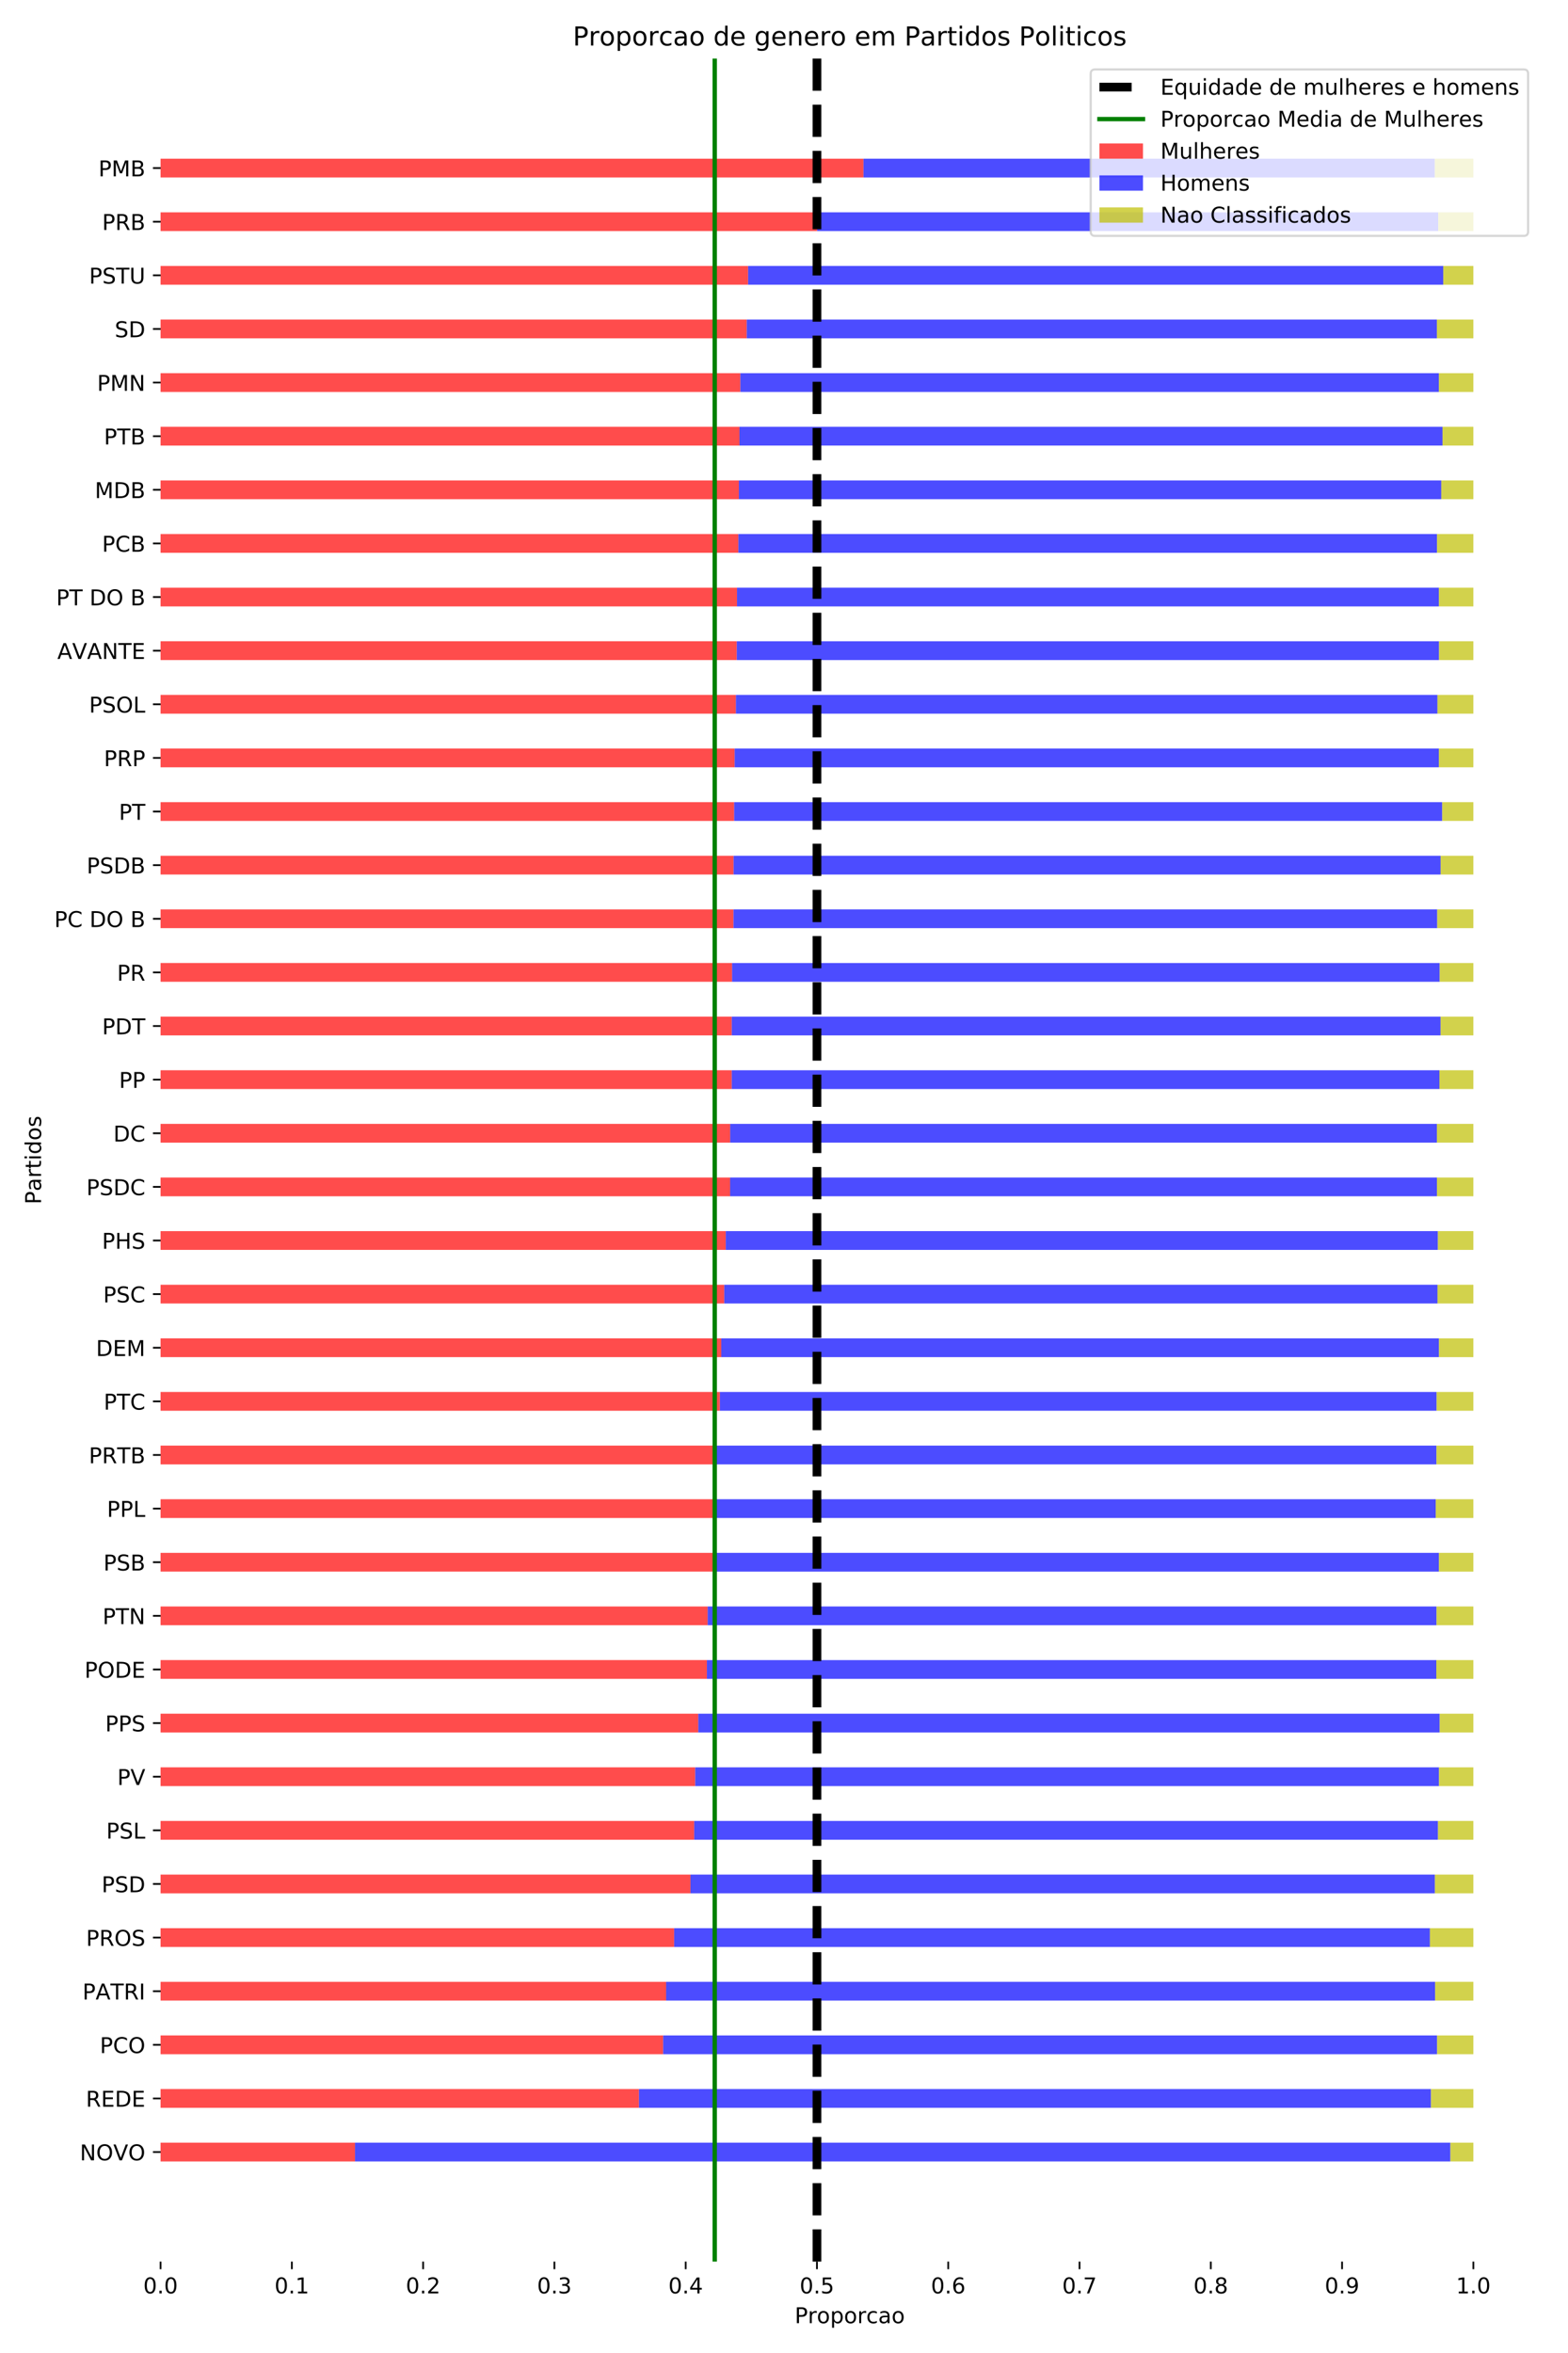 <?xml version="1.0" encoding="utf-8" standalone="no"?>
<!DOCTYPE svg PUBLIC "-//W3C//DTD SVG 1.1//EN"
  "http://www.w3.org/Graphics/SVG/1.1/DTD/svg11.dtd">
<!-- Created with matplotlib (https://matplotlib.org/) -->
<svg height="1080pt" version="1.1" viewBox="0 0 720 1080" width="720pt" xmlns="http://www.w3.org/2000/svg" xmlns:xlink="http://www.w3.org/1999/xlink">
 <defs>
  <style type="text/css">
*{stroke-linecap:butt;stroke-linejoin:round;}
  </style>
 </defs>
 <g id="figure_1">
  <g id="patch_1">
   <path d="M 0 1080 
L 720 1080 
L 720 0 
L 0 0 
z
" style="fill:#ffffff;"/>
  </g>
  <g id="axes_1">
   <g id="patch_2">
    <path d="M 73.73 1038.04 
L 706.68 1038.04 
L 706.68 26.88 
L 73.73 26.88 
z
" style="fill:#ffffff;"/>
   </g>
   <g id="patch_3">
    <path clip-path="url(#pc5ea283f08)" d="M 73.73 992.078 
L 163.027 992.078 
L 163.027 983.464 
L 73.73 983.464 
z
" style="fill:#ff0000;opacity:0.7;"/>
   </g>
   <g id="patch_4">
    <path clip-path="url(#pc5ea283f08)" d="M 73.73 967.467 
L 293.403 967.467 
L 293.403 958.853 
L 73.73 958.853 
z
" style="fill:#ff0000;opacity:0.7;"/>
   </g>
   <g id="patch_5">
    <path clip-path="url(#pc5ea283f08)" d="M 73.73 942.855 
L 304.511 942.855 
L 304.511 934.241 
L 73.73 934.241 
z
" style="fill:#ff0000;opacity:0.7;"/>
   </g>
   <g id="patch_6">
    <path clip-path="url(#pc5ea283f08)" d="M 73.73 918.244 
L 305.866 918.244 
L 305.866 909.63 
L 73.73 909.63 
z
" style="fill:#ff0000;opacity:0.7;"/>
   </g>
   <g id="patch_7">
    <path clip-path="url(#pc5ea283f08)" d="M 73.73 893.633 
L 309.557 893.633 
L 309.557 885.019 
L 73.73 885.019 
z
" style="fill:#ff0000;opacity:0.7;"/>
   </g>
   <g id="patch_8">
    <path clip-path="url(#pc5ea283f08)" d="M 73.73 869.021 
L 317.066 869.021 
L 317.066 860.407 
L 73.73 860.407 
z
" style="fill:#ff0000;opacity:0.7;"/>
   </g>
   <g id="patch_9">
    <path clip-path="url(#pc5ea283f08)" d="M 73.73 844.41 
L 318.755 844.41 
L 318.755 835.796 
L 73.73 835.796 
z
" style="fill:#ff0000;opacity:0.7;"/>
   </g>
   <g id="patch_10">
    <path clip-path="url(#pc5ea283f08)" d="M 73.73 819.798 
L 319.234 819.798 
L 319.234 811.184 
L 73.73 811.184 
z
" style="fill:#ff0000;opacity:0.7;"/>
   </g>
   <g id="patch_11">
    <path clip-path="url(#pc5ea283f08)" d="M 73.73 795.187 
L 320.638 795.187 
L 320.638 786.573 
L 73.73 786.573 
z
" style="fill:#ff0000;opacity:0.7;"/>
   </g>
   <g id="patch_12">
    <path clip-path="url(#pc5ea283f08)" d="M 73.73 770.575 
L 324.594 770.575 
L 324.594 761.961 
L 73.73 761.961 
z
" style="fill:#ff0000;opacity:0.7;"/>
   </g>
   <g id="patch_13">
    <path clip-path="url(#pc5ea283f08)" d="M 73.73 745.964 
L 324.947 745.964 
L 324.947 737.35 
L 73.73 737.35 
z
" style="fill:#ff0000;opacity:0.7;"/>
   </g>
   <g id="patch_14">
    <path clip-path="url(#pc5ea283f08)" d="M 73.73 721.353 
L 327.761 721.353 
L 327.761 712.739 
L 73.73 712.739 
z
" style="fill:#ff0000;opacity:0.7;"/>
   </g>
   <g id="patch_15">
    <path clip-path="url(#pc5ea283f08)" d="M 73.73 696.741 
L 328.353 696.741 
L 328.353 688.127 
L 73.73 688.127 
z
" style="fill:#ff0000;opacity:0.7;"/>
   </g>
   <g id="patch_16">
    <path clip-path="url(#pc5ea283f08)" d="M 73.73 672.13 
L 328.38 672.13 
L 328.38 663.516 
L 73.73 663.516 
z
" style="fill:#ff0000;opacity:0.7;"/>
   </g>
   <g id="patch_17">
    <path clip-path="url(#pc5ea283f08)" d="M 73.73 647.518 
L 330.569 647.518 
L 330.569 638.904 
L 73.73 638.904 
z
" style="fill:#ff0000;opacity:0.7;"/>
   </g>
   <g id="patch_18">
    <path clip-path="url(#pc5ea283f08)" d="M 73.73 622.907 
L 331.202 622.907 
L 331.202 614.293 
L 73.73 614.293 
z
" style="fill:#ff0000;opacity:0.7;"/>
   </g>
   <g id="patch_19">
    <path clip-path="url(#pc5ea283f08)" d="M 73.73 598.296 
L 332.56 598.296 
L 332.56 589.682 
L 73.73 589.682 
z
" style="fill:#ff0000;opacity:0.7;"/>
   </g>
   <g id="patch_20">
    <path clip-path="url(#pc5ea283f08)" d="M 73.73 573.684 
L 333.261 573.684 
L 333.261 565.07 
L 73.73 565.07 
z
" style="fill:#ff0000;opacity:0.7;"/>
   </g>
   <g id="patch_21">
    <path clip-path="url(#pc5ea283f08)" d="M 73.73 549.073 
L 335.244 549.073 
L 335.244 540.459 
L 73.73 540.459 
z
" style="fill:#ff0000;opacity:0.7;"/>
   </g>
   <g id="patch_22">
    <path clip-path="url(#pc5ea283f08)" d="M 73.73 524.461 
L 335.28 524.461 
L 335.28 515.847 
L 73.73 515.847 
z
" style="fill:#ff0000;opacity:0.7;"/>
   </g>
   <g id="patch_23">
    <path clip-path="url(#pc5ea283f08)" d="M 73.73 499.85 
L 336.013 499.85 
L 336.013 491.236 
L 73.73 491.236 
z
" style="fill:#ff0000;opacity:0.7;"/>
   </g>
   <g id="patch_24">
    <path clip-path="url(#pc5ea283f08)" d="M 73.73 475.238 
L 336.014 475.238 
L 336.014 466.624 
L 73.73 466.624 
z
" style="fill:#ff0000;opacity:0.7;"/>
   </g>
   <g id="patch_25">
    <path clip-path="url(#pc5ea283f08)" d="M 73.73 450.627 
L 336.158 450.627 
L 336.158 442.013 
L 73.73 442.013 
z
" style="fill:#ff0000;opacity:0.7;"/>
   </g>
   <g id="patch_26">
    <path clip-path="url(#pc5ea283f08)" d="M 73.73 426.016 
L 336.805 426.016 
L 336.805 417.402 
L 73.73 417.402 
z
" style="fill:#ff0000;opacity:0.7;"/>
   </g>
   <g id="patch_27">
    <path clip-path="url(#pc5ea283f08)" d="M 73.73 401.404 
L 336.851 401.404 
L 336.851 392.79 
L 73.73 392.79 
z
" style="fill:#ff0000;opacity:0.7;"/>
   </g>
   <g id="patch_28">
    <path clip-path="url(#pc5ea283f08)" d="M 73.73 376.793 
L 337.111 376.793 
L 337.111 368.179 
L 73.73 368.179 
z
" style="fill:#ff0000;opacity:0.7;"/>
   </g>
   <g id="patch_29">
    <path clip-path="url(#pc5ea283f08)" d="M 73.73 352.181 
L 337.341 352.181 
L 337.341 343.567 
L 73.73 343.567 
z
" style="fill:#ff0000;opacity:0.7;"/>
   </g>
   <g id="patch_30">
    <path clip-path="url(#pc5ea283f08)" d="M 73.73 327.57 
L 337.911 327.57 
L 337.911 318.956 
L 73.73 318.956 
z
" style="fill:#ff0000;opacity:0.7;"/>
   </g>
   <g id="patch_31">
    <path clip-path="url(#pc5ea283f08)" d="M 73.73 302.959 
L 338.313 302.959 
L 338.313 294.345 
L 73.73 294.345 
z
" style="fill:#ff0000;opacity:0.7;"/>
   </g>
   <g id="patch_32">
    <path clip-path="url(#pc5ea283f08)" d="M 73.73 278.347 
L 338.418 278.347 
L 338.418 269.733 
L 73.73 269.733 
z
" style="fill:#ff0000;opacity:0.7;"/>
   </g>
   <g id="patch_33">
    <path clip-path="url(#pc5ea283f08)" d="M 73.73 253.736 
L 339.053 253.736 
L 339.053 245.122 
L 73.73 245.122 
z
" style="fill:#ff0000;opacity:0.7;"/>
   </g>
   <g id="patch_34">
    <path clip-path="url(#pc5ea283f08)" d="M 73.73 229.124 
L 339.276 229.124 
L 339.276 220.51 
L 73.73 220.51 
z
" style="fill:#ff0000;opacity:0.7;"/>
   </g>
   <g id="patch_35">
    <path clip-path="url(#pc5ea283f08)" d="M 73.73 204.513 
L 339.551 204.513 
L 339.551 195.899 
L 73.73 195.899 
z
" style="fill:#ff0000;opacity:0.7;"/>
   </g>
   <g id="patch_36">
    <path clip-path="url(#pc5ea283f08)" d="M 73.73 179.901 
L 339.967 179.901 
L 339.967 171.287 
L 73.73 171.287 
z
" style="fill:#ff0000;opacity:0.7;"/>
   </g>
   <g id="patch_37">
    <path clip-path="url(#pc5ea283f08)" d="M 73.73 155.29 
L 342.897 155.29 
L 342.897 146.676 
L 73.73 146.676 
z
" style="fill:#ff0000;opacity:0.7;"/>
   </g>
   <g id="patch_38">
    <path clip-path="url(#pc5ea283f08)" d="M 73.73 130.679 
L 343.52 130.679 
L 343.52 122.065 
L 73.73 122.065 
z
" style="fill:#ff0000;opacity:0.7;"/>
   </g>
   <g id="patch_39">
    <path clip-path="url(#pc5ea283f08)" d="M 73.73 106.067 
L 375.214 106.067 
L 375.214 97.453 
L 73.73 97.453 
z
" style="fill:#ff0000;opacity:0.7;"/>
   </g>
   <g id="patch_40">
    <path clip-path="url(#pc5ea283f08)" d="M 73.73 81.456 
L 396.507 81.456 
L 396.507 72.842 
L 73.73 72.842 
z
" style="fill:#ff0000;opacity:0.7;"/>
   </g>
   <g id="patch_41">
    <path clip-path="url(#pc5ea283f08)" d="M 163.027 992.078 
L 665.991 992.078 
L 665.991 983.464 
L 163.027 983.464 
z
" style="fill:#0000ff;opacity:0.7;"/>
   </g>
   <g id="patch_42">
    <path clip-path="url(#pc5ea283f08)" d="M 293.403 967.467 
L 657.071 967.467 
L 657.071 958.853 
L 293.403 958.853 
z
" style="fill:#0000ff;opacity:0.7;"/>
   </g>
   <g id="patch_43">
    <path clip-path="url(#pc5ea283f08)" d="M 304.511 942.855 
L 659.894 942.855 
L 659.894 934.241 
L 304.511 934.241 
z
" style="fill:#0000ff;opacity:0.7;"/>
   </g>
   <g id="patch_44">
    <path clip-path="url(#pc5ea283f08)" d="M 305.866 918.244 
L 658.979 918.244 
L 658.979 909.63 
L 305.866 909.63 
z
" style="fill:#0000ff;opacity:0.7;"/>
   </g>
   <g id="patch_45">
    <path clip-path="url(#pc5ea283f08)" d="M 309.557 893.633 
L 656.59 893.633 
L 656.59 885.019 
L 309.557 885.019 
z
" style="fill:#0000ff;opacity:0.7;"/>
   </g>
   <g id="patch_46">
    <path clip-path="url(#pc5ea283f08)" d="M 317.066 869.021 
L 658.871 869.021 
L 658.871 860.407 
L 317.066 860.407 
z
" style="fill:#0000ff;opacity:0.7;"/>
   </g>
   <g id="patch_47">
    <path clip-path="url(#pc5ea283f08)" d="M 318.755 844.41 
L 660.288 844.41 
L 660.288 835.796 
L 318.755 835.796 
z
" style="fill:#0000ff;opacity:0.7;"/>
   </g>
   <g id="patch_48">
    <path clip-path="url(#pc5ea283f08)" d="M 319.234 819.798 
L 660.753 819.798 
L 660.753 811.184 
L 319.234 811.184 
z
" style="fill:#0000ff;opacity:0.7;"/>
   </g>
   <g id="patch_49">
    <path clip-path="url(#pc5ea283f08)" d="M 320.638 795.187 
L 661.074 795.187 
L 661.074 786.573 
L 320.638 786.573 
z
" style="fill:#0000ff;opacity:0.7;"/>
   </g>
   <g id="patch_50">
    <path clip-path="url(#pc5ea283f08)" d="M 324.594 770.575 
L 659.525 770.575 
L 659.525 761.961 
L 324.594 761.961 
z
" style="fill:#0000ff;opacity:0.7;"/>
   </g>
   <g id="patch_51">
    <path clip-path="url(#pc5ea283f08)" d="M 324.947 745.964 
L 659.627 745.964 
L 659.627 737.35 
L 324.947 737.35 
z
" style="fill:#0000ff;opacity:0.7;"/>
   </g>
   <g id="patch_52">
    <path clip-path="url(#pc5ea283f08)" d="M 327.761 721.353 
L 660.719 721.353 
L 660.719 712.739 
L 327.761 712.739 
z
" style="fill:#0000ff;opacity:0.7;"/>
   </g>
   <g id="patch_53">
    <path clip-path="url(#pc5ea283f08)" d="M 328.353 696.741 
L 659.262 696.741 
L 659.262 688.127 
L 328.353 688.127 
z
" style="fill:#0000ff;opacity:0.7;"/>
   </g>
   <g id="patch_54">
    <path clip-path="url(#pc5ea283f08)" d="M 328.38 672.13 
L 659.592 672.13 
L 659.592 663.516 
L 328.38 663.516 
z
" style="fill:#0000ff;opacity:0.7;"/>
   </g>
   <g id="patch_55">
    <path clip-path="url(#pc5ea283f08)" d="M 330.569 647.518 
L 659.664 647.518 
L 659.664 638.904 
L 330.569 638.904 
z
" style="fill:#0000ff;opacity:0.7;"/>
   </g>
   <g id="patch_56">
    <path clip-path="url(#pc5ea283f08)" d="M 331.202 622.907 
L 660.743 622.907 
L 660.743 614.293 
L 331.202 614.293 
z
" style="fill:#0000ff;opacity:0.7;"/>
   </g>
   <g id="patch_57">
    <path clip-path="url(#pc5ea283f08)" d="M 332.56 598.296 
L 660.068 598.296 
L 660.068 589.682 
L 332.56 589.682 
z
" style="fill:#0000ff;opacity:0.7;"/>
   </g>
   <g id="patch_58">
    <path clip-path="url(#pc5ea283f08)" d="M 333.261 573.684 
L 660.25 573.684 
L 660.25 565.07 
L 333.261 565.07 
z
" style="fill:#0000ff;opacity:0.7;"/>
   </g>
   <g id="patch_59">
    <path clip-path="url(#pc5ea283f08)" d="M 335.244 549.073 
L 659.805 549.073 
L 659.805 540.459 
L 335.244 540.459 
z
" style="fill:#0000ff;opacity:0.7;"/>
   </g>
   <g id="patch_60">
    <path clip-path="url(#pc5ea283f08)" d="M 335.28 524.461 
L 659.792 524.461 
L 659.792 515.847 
L 335.28 515.847 
z
" style="fill:#0000ff;opacity:0.7;"/>
   </g>
   <g id="patch_61">
    <path clip-path="url(#pc5ea283f08)" d="M 336.013 499.85 
L 660.952 499.85 
L 660.952 491.236 
L 336.013 491.236 
z
" style="fill:#0000ff;opacity:0.7;"/>
   </g>
   <g id="patch_62">
    <path clip-path="url(#pc5ea283f08)" d="M 336.014 475.238 
L 661.488 475.238 
L 661.488 466.624 
L 336.014 466.624 
z
" style="fill:#0000ff;opacity:0.7;"/>
   </g>
   <g id="patch_63">
    <path clip-path="url(#pc5ea283f08)" d="M 336.158 450.627 
L 661.081 450.627 
L 661.081 442.013 
L 336.158 442.013 
z
" style="fill:#0000ff;opacity:0.7;"/>
   </g>
   <g id="patch_64">
    <path clip-path="url(#pc5ea283f08)" d="M 336.805 426.016 
L 659.948 426.016 
L 659.948 417.402 
L 336.805 417.402 
z
" style="fill:#0000ff;opacity:0.7;"/>
   </g>
   <g id="patch_65">
    <path clip-path="url(#pc5ea283f08)" d="M 336.851 401.404 
L 661.502 401.404 
L 661.502 392.79 
L 336.851 392.79 
z
" style="fill:#0000ff;opacity:0.7;"/>
   </g>
   <g id="patch_66">
    <path clip-path="url(#pc5ea283f08)" d="M 337.111 376.793 
L 662.241 376.793 
L 662.241 368.179 
L 337.111 368.179 
z
" style="fill:#0000ff;opacity:0.7;"/>
   </g>
   <g id="patch_67">
    <path clip-path="url(#pc5ea283f08)" d="M 337.341 352.181 
L 660.686 352.181 
L 660.686 343.567 
L 337.341 343.567 
z
" style="fill:#0000ff;opacity:0.7;"/>
   </g>
   <g id="patch_68">
    <path clip-path="url(#pc5ea283f08)" d="M 337.911 327.57 
L 660.045 327.57 
L 660.045 318.956 
L 337.911 318.956 
z
" style="fill:#0000ff;opacity:0.7;"/>
   </g>
   <g id="patch_69">
    <path clip-path="url(#pc5ea283f08)" d="M 338.313 302.959 
L 660.781 302.959 
L 660.781 294.345 
L 338.313 294.345 
z
" style="fill:#0000ff;opacity:0.7;"/>
   </g>
   <g id="patch_70">
    <path clip-path="url(#pc5ea283f08)" d="M 338.418 278.347 
L 660.7 278.347 
L 660.7 269.733 
L 338.418 269.733 
z
" style="fill:#0000ff;opacity:0.7;"/>
   </g>
   <g id="patch_71">
    <path clip-path="url(#pc5ea283f08)" d="M 339.053 253.736 
L 659.852 253.736 
L 659.852 245.122 
L 339.053 245.122 
z
" style="fill:#0000ff;opacity:0.7;"/>
   </g>
   <g id="patch_72">
    <path clip-path="url(#pc5ea283f08)" d="M 339.276 229.124 
L 661.795 229.124 
L 661.795 220.51 
L 339.276 220.51 
z
" style="fill:#0000ff;opacity:0.7;"/>
   </g>
   <g id="patch_73">
    <path clip-path="url(#pc5ea283f08)" d="M 339.551 204.513 
L 662.382 204.513 
L 662.382 195.899 
L 339.551 195.899 
z
" style="fill:#0000ff;opacity:0.7;"/>
   </g>
   <g id="patch_74">
    <path clip-path="url(#pc5ea283f08)" d="M 339.967 179.901 
L 660.706 179.901 
L 660.706 171.287 
L 339.967 171.287 
z
" style="fill:#0000ff;opacity:0.7;"/>
   </g>
   <g id="patch_75">
    <path clip-path="url(#pc5ea283f08)" d="M 342.897 155.29 
L 659.788 155.29 
L 659.788 146.676 
L 342.897 146.676 
z
" style="fill:#0000ff;opacity:0.7;"/>
   </g>
   <g id="patch_76">
    <path clip-path="url(#pc5ea283f08)" d="M 343.52 130.679 
L 662.727 130.679 
L 662.727 122.065 
L 343.52 122.065 
z
" style="fill:#0000ff;opacity:0.7;"/>
   </g>
   <g id="patch_77">
    <path clip-path="url(#pc5ea283f08)" d="M 375.214 106.067 
L 660.405 106.067 
L 660.405 97.453 
L 375.214 97.453 
z
" style="fill:#0000ff;opacity:0.7;"/>
   </g>
   <g id="patch_78">
    <path clip-path="url(#pc5ea283f08)" d="M 396.507 81.456 
L 658.843 81.456 
L 658.843 72.842 
L 396.507 72.842 
z
" style="fill:#0000ff;opacity:0.7;"/>
   </g>
   <g id="patch_79">
    <path clip-path="url(#pc5ea283f08)" d="M 665.991 992.078 
L 676.54 992.078 
L 676.54 983.464 
L 665.991 983.464 
z
" style="fill:#bfbf00;opacity:0.7;"/>
   </g>
   <g id="patch_80">
    <path clip-path="url(#pc5ea283f08)" d="M 657.071 967.467 
L 676.54 967.467 
L 676.54 958.853 
L 657.071 958.853 
z
" style="fill:#bfbf00;opacity:0.7;"/>
   </g>
   <g id="patch_81">
    <path clip-path="url(#pc5ea283f08)" d="M 659.894 942.855 
L 676.54 942.855 
L 676.54 934.241 
L 659.894 934.241 
z
" style="fill:#bfbf00;opacity:0.7;"/>
   </g>
   <g id="patch_82">
    <path clip-path="url(#pc5ea283f08)" d="M 658.979 918.244 
L 676.54 918.244 
L 676.54 909.63 
L 658.979 909.63 
z
" style="fill:#bfbf00;opacity:0.7;"/>
   </g>
   <g id="patch_83">
    <path clip-path="url(#pc5ea283f08)" d="M 656.59 893.633 
L 676.54 893.633 
L 676.54 885.019 
L 656.59 885.019 
z
" style="fill:#bfbf00;opacity:0.7;"/>
   </g>
   <g id="patch_84">
    <path clip-path="url(#pc5ea283f08)" d="M 658.871 869.021 
L 676.54 869.021 
L 676.54 860.407 
L 658.871 860.407 
z
" style="fill:#bfbf00;opacity:0.7;"/>
   </g>
   <g id="patch_85">
    <path clip-path="url(#pc5ea283f08)" d="M 660.288 844.41 
L 676.54 844.41 
L 676.54 835.796 
L 660.288 835.796 
z
" style="fill:#bfbf00;opacity:0.7;"/>
   </g>
   <g id="patch_86">
    <path clip-path="url(#pc5ea283f08)" d="M 660.753 819.798 
L 676.54 819.798 
L 676.54 811.184 
L 660.753 811.184 
z
" style="fill:#bfbf00;opacity:0.7;"/>
   </g>
   <g id="patch_87">
    <path clip-path="url(#pc5ea283f08)" d="M 661.074 795.187 
L 676.54 795.187 
L 676.54 786.573 
L 661.074 786.573 
z
" style="fill:#bfbf00;opacity:0.7;"/>
   </g>
   <g id="patch_88">
    <path clip-path="url(#pc5ea283f08)" d="M 659.525 770.575 
L 676.54 770.575 
L 676.54 761.961 
L 659.525 761.961 
z
" style="fill:#bfbf00;opacity:0.7;"/>
   </g>
   <g id="patch_89">
    <path clip-path="url(#pc5ea283f08)" d="M 659.627 745.964 
L 676.54 745.964 
L 676.54 737.35 
L 659.627 737.35 
z
" style="fill:#bfbf00;opacity:0.7;"/>
   </g>
   <g id="patch_90">
    <path clip-path="url(#pc5ea283f08)" d="M 660.719 721.353 
L 676.54 721.353 
L 676.54 712.739 
L 660.719 712.739 
z
" style="fill:#bfbf00;opacity:0.7;"/>
   </g>
   <g id="patch_91">
    <path clip-path="url(#pc5ea283f08)" d="M 659.262 696.741 
L 676.54 696.741 
L 676.54 688.127 
L 659.262 688.127 
z
" style="fill:#bfbf00;opacity:0.7;"/>
   </g>
   <g id="patch_92">
    <path clip-path="url(#pc5ea283f08)" d="M 659.592 672.13 
L 676.54 672.13 
L 676.54 663.516 
L 659.592 663.516 
z
" style="fill:#bfbf00;opacity:0.7;"/>
   </g>
   <g id="patch_93">
    <path clip-path="url(#pc5ea283f08)" d="M 659.664 647.518 
L 676.54 647.518 
L 676.54 638.904 
L 659.664 638.904 
z
" style="fill:#bfbf00;opacity:0.7;"/>
   </g>
   <g id="patch_94">
    <path clip-path="url(#pc5ea283f08)" d="M 660.743 622.907 
L 676.54 622.907 
L 676.54 614.293 
L 660.743 614.293 
z
" style="fill:#bfbf00;opacity:0.7;"/>
   </g>
   <g id="patch_95">
    <path clip-path="url(#pc5ea283f08)" d="M 660.068 598.296 
L 676.54 598.296 
L 676.54 589.682 
L 660.068 589.682 
z
" style="fill:#bfbf00;opacity:0.7;"/>
   </g>
   <g id="patch_96">
    <path clip-path="url(#pc5ea283f08)" d="M 660.25 573.684 
L 676.54 573.684 
L 676.54 565.07 
L 660.25 565.07 
z
" style="fill:#bfbf00;opacity:0.7;"/>
   </g>
   <g id="patch_97">
    <path clip-path="url(#pc5ea283f08)" d="M 659.805 549.073 
L 676.54 549.073 
L 676.54 540.459 
L 659.805 540.459 
z
" style="fill:#bfbf00;opacity:0.7;"/>
   </g>
   <g id="patch_98">
    <path clip-path="url(#pc5ea283f08)" d="M 659.792 524.461 
L 676.54 524.461 
L 676.54 515.847 
L 659.792 515.847 
z
" style="fill:#bfbf00;opacity:0.7;"/>
   </g>
   <g id="patch_99">
    <path clip-path="url(#pc5ea283f08)" d="M 660.952 499.85 
L 676.54 499.85 
L 676.54 491.236 
L 660.952 491.236 
z
" style="fill:#bfbf00;opacity:0.7;"/>
   </g>
   <g id="patch_100">
    <path clip-path="url(#pc5ea283f08)" d="M 661.488 475.238 
L 676.54 475.238 
L 676.54 466.624 
L 661.488 466.624 
z
" style="fill:#bfbf00;opacity:0.7;"/>
   </g>
   <g id="patch_101">
    <path clip-path="url(#pc5ea283f08)" d="M 661.081 450.627 
L 676.54 450.627 
L 676.54 442.013 
L 661.081 442.013 
z
" style="fill:#bfbf00;opacity:0.7;"/>
   </g>
   <g id="patch_102">
    <path clip-path="url(#pc5ea283f08)" d="M 659.948 426.016 
L 676.54 426.016 
L 676.54 417.402 
L 659.948 417.402 
z
" style="fill:#bfbf00;opacity:0.7;"/>
   </g>
   <g id="patch_103">
    <path clip-path="url(#pc5ea283f08)" d="M 661.502 401.404 
L 676.54 401.404 
L 676.54 392.79 
L 661.502 392.79 
z
" style="fill:#bfbf00;opacity:0.7;"/>
   </g>
   <g id="patch_104">
    <path clip-path="url(#pc5ea283f08)" d="M 662.241 376.793 
L 676.54 376.793 
L 676.54 368.179 
L 662.241 368.179 
z
" style="fill:#bfbf00;opacity:0.7;"/>
   </g>
   <g id="patch_105">
    <path clip-path="url(#pc5ea283f08)" d="M 660.686 352.181 
L 676.54 352.181 
L 676.54 343.567 
L 660.686 343.567 
z
" style="fill:#bfbf00;opacity:0.7;"/>
   </g>
   <g id="patch_106">
    <path clip-path="url(#pc5ea283f08)" d="M 660.045 327.57 
L 676.54 327.57 
L 676.54 318.956 
L 660.045 318.956 
z
" style="fill:#bfbf00;opacity:0.7;"/>
   </g>
   <g id="patch_107">
    <path clip-path="url(#pc5ea283f08)" d="M 660.781 302.959 
L 676.54 302.959 
L 676.54 294.345 
L 660.781 294.345 
z
" style="fill:#bfbf00;opacity:0.7;"/>
   </g>
   <g id="patch_108">
    <path clip-path="url(#pc5ea283f08)" d="M 660.7 278.347 
L 676.54 278.347 
L 676.54 269.733 
L 660.7 269.733 
z
" style="fill:#bfbf00;opacity:0.7;"/>
   </g>
   <g id="patch_109">
    <path clip-path="url(#pc5ea283f08)" d="M 659.852 253.736 
L 676.54 253.736 
L 676.54 245.122 
L 659.852 245.122 
z
" style="fill:#bfbf00;opacity:0.7;"/>
   </g>
   <g id="patch_110">
    <path clip-path="url(#pc5ea283f08)" d="M 661.795 229.124 
L 676.54 229.124 
L 676.54 220.51 
L 661.795 220.51 
z
" style="fill:#bfbf00;opacity:0.7;"/>
   </g>
   <g id="patch_111">
    <path clip-path="url(#pc5ea283f08)" d="M 662.382 204.513 
L 676.54 204.513 
L 676.54 195.899 
L 662.382 195.899 
z
" style="fill:#bfbf00;opacity:0.7;"/>
   </g>
   <g id="patch_112">
    <path clip-path="url(#pc5ea283f08)" d="M 660.706 179.901 
L 676.54 179.901 
L 676.54 171.287 
L 660.706 171.287 
z
" style="fill:#bfbf00;opacity:0.7;"/>
   </g>
   <g id="patch_113">
    <path clip-path="url(#pc5ea283f08)" d="M 659.788 155.29 
L 676.54 155.29 
L 676.54 146.676 
L 659.788 146.676 
z
" style="fill:#bfbf00;opacity:0.7;"/>
   </g>
   <g id="patch_114">
    <path clip-path="url(#pc5ea283f08)" d="M 662.727 130.679 
L 676.54 130.679 
L 676.54 122.065 
L 662.727 122.065 
z
" style="fill:#bfbf00;opacity:0.7;"/>
   </g>
   <g id="patch_115">
    <path clip-path="url(#pc5ea283f08)" d="M 660.405 106.067 
L 676.54 106.067 
L 676.54 97.453 
L 660.405 97.453 
z
" style="fill:#bfbf00;opacity:0.7;"/>
   </g>
   <g id="patch_116">
    <path clip-path="url(#pc5ea283f08)" d="M 658.843 81.456 
L 676.54 81.456 
L 676.54 72.842 
L 658.843 72.842 
z
" style="fill:#bfbf00;opacity:0.7;"/>
   </g>
   <g id="matplotlib.axis_1">
    <g id="xtick_1">
     <g id="line2d_1">
      <defs>
       <path d="M 0 0 
L 0 3.5 
" id="m7505b3a50a" style="stroke:#000000;stroke-width:0.8;"/>
      </defs>
      <g>
       <use style="stroke:#000000;stroke-width:0.8;" x="73.73" xlink:href="#m7505b3a50a" y="1038.04"/>
      </g>
     </g>
     <g id="text_1">
      <!-- 0.0 -->
      <defs>
       <path d="M 31.781 66.406 
Q 24.172 66.406 20.328 58.906 
Q 16.5 51.422 16.5 36.375 
Q 16.5 21.391 20.328 13.891 
Q 24.172 6.391 31.781 6.391 
Q 39.453 6.391 43.281 13.891 
Q 47.125 21.391 47.125 36.375 
Q 47.125 51.422 43.281 58.906 
Q 39.453 66.406 31.781 66.406 
z
M 31.781 74.219 
Q 44.047 74.219 50.516 64.516 
Q 56.984 54.828 56.984 36.375 
Q 56.984 17.969 50.516 8.266 
Q 44.047 -1.422 31.781 -1.422 
Q 19.531 -1.422 13.062 8.266 
Q 6.594 17.969 6.594 36.375 
Q 6.594 54.828 13.062 64.516 
Q 19.531 74.219 31.781 74.219 
z
" id="DejaVuSans-48"/>
       <path d="M 10.688 12.406 
L 21 12.406 
L 21 0 
L 10.688 0 
z
" id="DejaVuSans-46"/>
      </defs>
      <g transform="translate(65.778 1052.638)scale(0.1 -0.1)">
       <use xlink:href="#DejaVuSans-48"/>
       <use x="63.623" xlink:href="#DejaVuSans-46"/>
       <use x="95.41" xlink:href="#DejaVuSans-48"/>
      </g>
     </g>
    </g>
    <g id="xtick_2">
     <g id="line2d_2">
      <g>
       <use style="stroke:#000000;stroke-width:0.8;" x="134.011" xlink:href="#m7505b3a50a" y="1038.04"/>
      </g>
     </g>
     <g id="text_2">
      <!-- 0.1 -->
      <defs>
       <path d="M 12.406 8.297 
L 28.516 8.297 
L 28.516 63.922 
L 10.984 60.406 
L 10.984 69.391 
L 28.422 72.906 
L 38.281 72.906 
L 38.281 8.297 
L 54.391 8.297 
L 54.391 0 
L 12.406 0 
z
" id="DejaVuSans-49"/>
      </defs>
      <g transform="translate(126.059 1052.638)scale(0.1 -0.1)">
       <use xlink:href="#DejaVuSans-48"/>
       <use x="63.623" xlink:href="#DejaVuSans-46"/>
       <use x="95.41" xlink:href="#DejaVuSans-49"/>
      </g>
     </g>
    </g>
    <g id="xtick_3">
     <g id="line2d_3">
      <g>
       <use style="stroke:#000000;stroke-width:0.8;" x="194.292" xlink:href="#m7505b3a50a" y="1038.04"/>
      </g>
     </g>
     <g id="text_3">
      <!-- 0.2 -->
      <defs>
       <path d="M 19.188 8.297 
L 53.609 8.297 
L 53.609 0 
L 7.328 0 
L 7.328 8.297 
Q 12.938 14.109 22.625 23.891 
Q 32.328 33.688 34.812 36.531 
Q 39.547 41.844 41.422 45.531 
Q 43.312 49.219 43.312 52.781 
Q 43.312 58.594 39.234 62.25 
Q 35.156 65.922 28.609 65.922 
Q 23.969 65.922 18.812 64.312 
Q 13.672 62.703 7.812 59.422 
L 7.812 69.391 
Q 13.766 71.781 18.938 73 
Q 24.125 74.219 28.422 74.219 
Q 39.75 74.219 46.484 68.547 
Q 53.219 62.891 53.219 53.422 
Q 53.219 48.922 51.531 44.891 
Q 49.859 40.875 45.406 35.406 
Q 44.188 33.984 37.641 27.219 
Q 31.109 20.453 19.188 8.297 
z
" id="DejaVuSans-50"/>
      </defs>
      <g transform="translate(186.34 1052.638)scale(0.1 -0.1)">
       <use xlink:href="#DejaVuSans-48"/>
       <use x="63.623" xlink:href="#DejaVuSans-46"/>
       <use x="95.41" xlink:href="#DejaVuSans-50"/>
      </g>
     </g>
    </g>
    <g id="xtick_4">
     <g id="line2d_4">
      <g>
       <use style="stroke:#000000;stroke-width:0.8;" x="254.573" xlink:href="#m7505b3a50a" y="1038.04"/>
      </g>
     </g>
     <g id="text_4">
      <!-- 0.3 -->
      <defs>
       <path d="M 40.578 39.312 
Q 47.656 37.797 51.625 33 
Q 55.609 28.219 55.609 21.188 
Q 55.609 10.406 48.188 4.484 
Q 40.766 -1.422 27.094 -1.422 
Q 22.516 -1.422 17.656 -0.516 
Q 12.797 0.391 7.625 2.203 
L 7.625 11.719 
Q 11.719 9.328 16.594 8.109 
Q 21.484 6.891 26.812 6.891 
Q 36.078 6.891 40.938 10.547 
Q 45.797 14.203 45.797 21.188 
Q 45.797 27.641 41.281 31.266 
Q 36.766 34.906 28.719 34.906 
L 20.219 34.906 
L 20.219 43.016 
L 29.109 43.016 
Q 36.375 43.016 40.234 45.922 
Q 44.094 48.828 44.094 54.297 
Q 44.094 59.906 40.109 62.906 
Q 36.141 65.922 28.719 65.922 
Q 24.656 65.922 20.016 65.031 
Q 15.375 64.156 9.812 62.312 
L 9.812 71.094 
Q 15.438 72.656 20.344 73.438 
Q 25.25 74.219 29.594 74.219 
Q 40.828 74.219 47.359 69.109 
Q 53.906 64.016 53.906 55.328 
Q 53.906 49.266 50.438 45.094 
Q 46.969 40.922 40.578 39.312 
z
" id="DejaVuSans-51"/>
      </defs>
      <g transform="translate(246.621 1052.638)scale(0.1 -0.1)">
       <use xlink:href="#DejaVuSans-48"/>
       <use x="63.623" xlink:href="#DejaVuSans-46"/>
       <use x="95.41" xlink:href="#DejaVuSans-51"/>
      </g>
     </g>
    </g>
    <g id="xtick_5">
     <g id="line2d_5">
      <g>
       <use style="stroke:#000000;stroke-width:0.8;" x="314.854" xlink:href="#m7505b3a50a" y="1038.04"/>
      </g>
     </g>
     <g id="text_5">
      <!-- 0.4 -->
      <defs>
       <path d="M 37.797 64.312 
L 12.891 25.391 
L 37.797 25.391 
z
M 35.203 72.906 
L 47.609 72.906 
L 47.609 25.391 
L 58.016 25.391 
L 58.016 17.188 
L 47.609 17.188 
L 47.609 0 
L 37.797 0 
L 37.797 17.188 
L 4.891 17.188 
L 4.891 26.703 
z
" id="DejaVuSans-52"/>
      </defs>
      <g transform="translate(306.902 1052.638)scale(0.1 -0.1)">
       <use xlink:href="#DejaVuSans-48"/>
       <use x="63.623" xlink:href="#DejaVuSans-46"/>
       <use x="95.41" xlink:href="#DejaVuSans-52"/>
      </g>
     </g>
    </g>
    <g id="xtick_6">
     <g id="line2d_6">
      <g>
       <use style="stroke:#000000;stroke-width:0.8;" x="375.135" xlink:href="#m7505b3a50a" y="1038.04"/>
      </g>
     </g>
     <g id="text_6">
      <!-- 0.5 -->
      <defs>
       <path d="M 10.797 72.906 
L 49.516 72.906 
L 49.516 64.594 
L 19.828 64.594 
L 19.828 46.734 
Q 21.969 47.469 24.109 47.828 
Q 26.266 48.188 28.422 48.188 
Q 40.625 48.188 47.75 41.5 
Q 54.891 34.812 54.891 23.391 
Q 54.891 11.625 47.562 5.094 
Q 40.234 -1.422 26.906 -1.422 
Q 22.312 -1.422 17.547 -0.641 
Q 12.797 0.141 7.719 1.703 
L 7.719 11.625 
Q 12.109 9.234 16.797 8.062 
Q 21.484 6.891 26.703 6.891 
Q 35.156 6.891 40.078 11.328 
Q 45.016 15.766 45.016 23.391 
Q 45.016 31 40.078 35.438 
Q 35.156 39.891 26.703 39.891 
Q 22.75 39.891 18.812 39.016 
Q 14.891 38.141 10.797 36.281 
z
" id="DejaVuSans-53"/>
      </defs>
      <g transform="translate(367.183 1052.638)scale(0.1 -0.1)">
       <use xlink:href="#DejaVuSans-48"/>
       <use x="63.623" xlink:href="#DejaVuSans-46"/>
       <use x="95.41" xlink:href="#DejaVuSans-53"/>
      </g>
     </g>
    </g>
    <g id="xtick_7">
     <g id="line2d_7">
      <g>
       <use style="stroke:#000000;stroke-width:0.8;" x="435.416" xlink:href="#m7505b3a50a" y="1038.04"/>
      </g>
     </g>
     <g id="text_7">
      <!-- 0.6 -->
      <defs>
       <path d="M 33.016 40.375 
Q 26.375 40.375 22.484 35.828 
Q 18.609 31.297 18.609 23.391 
Q 18.609 15.531 22.484 10.953 
Q 26.375 6.391 33.016 6.391 
Q 39.656 6.391 43.531 10.953 
Q 47.406 15.531 47.406 23.391 
Q 47.406 31.297 43.531 35.828 
Q 39.656 40.375 33.016 40.375 
z
M 52.594 71.297 
L 52.594 62.312 
Q 48.875 64.062 45.094 64.984 
Q 41.312 65.922 37.594 65.922 
Q 27.828 65.922 22.672 59.328 
Q 17.531 52.734 16.797 39.406 
Q 19.672 43.656 24.016 45.922 
Q 28.375 48.188 33.594 48.188 
Q 44.578 48.188 50.953 41.516 
Q 57.328 34.859 57.328 23.391 
Q 57.328 12.156 50.688 5.359 
Q 44.047 -1.422 33.016 -1.422 
Q 20.359 -1.422 13.672 8.266 
Q 6.984 17.969 6.984 36.375 
Q 6.984 53.656 15.188 63.938 
Q 23.391 74.219 37.203 74.219 
Q 40.922 74.219 44.703 73.484 
Q 48.484 72.75 52.594 71.297 
z
" id="DejaVuSans-54"/>
      </defs>
      <g transform="translate(427.464 1052.638)scale(0.1 -0.1)">
       <use xlink:href="#DejaVuSans-48"/>
       <use x="63.623" xlink:href="#DejaVuSans-46"/>
       <use x="95.41" xlink:href="#DejaVuSans-54"/>
      </g>
     </g>
    </g>
    <g id="xtick_8">
     <g id="line2d_8">
      <g>
       <use style="stroke:#000000;stroke-width:0.8;" x="495.697" xlink:href="#m7505b3a50a" y="1038.04"/>
      </g>
     </g>
     <g id="text_8">
      <!-- 0.7 -->
      <defs>
       <path d="M 8.203 72.906 
L 55.078 72.906 
L 55.078 68.703 
L 28.609 0 
L 18.312 0 
L 43.219 64.594 
L 8.203 64.594 
z
" id="DejaVuSans-55"/>
      </defs>
      <g transform="translate(487.745 1052.638)scale(0.1 -0.1)">
       <use xlink:href="#DejaVuSans-48"/>
       <use x="63.623" xlink:href="#DejaVuSans-46"/>
       <use x="95.41" xlink:href="#DejaVuSans-55"/>
      </g>
     </g>
    </g>
    <g id="xtick_9">
     <g id="line2d_9">
      <g>
       <use style="stroke:#000000;stroke-width:0.8;" x="555.978" xlink:href="#m7505b3a50a" y="1038.04"/>
      </g>
     </g>
     <g id="text_9">
      <!-- 0.8 -->
      <defs>
       <path d="M 31.781 34.625 
Q 24.75 34.625 20.719 30.859 
Q 16.703 27.094 16.703 20.516 
Q 16.703 13.922 20.719 10.156 
Q 24.75 6.391 31.781 6.391 
Q 38.812 6.391 42.859 10.172 
Q 46.922 13.969 46.922 20.516 
Q 46.922 27.094 42.891 30.859 
Q 38.875 34.625 31.781 34.625 
z
M 21.922 38.812 
Q 15.578 40.375 12.031 44.719 
Q 8.5 49.078 8.5 55.328 
Q 8.5 64.062 14.719 69.141 
Q 20.953 74.219 31.781 74.219 
Q 42.672 74.219 48.875 69.141 
Q 55.078 64.062 55.078 55.328 
Q 55.078 49.078 51.531 44.719 
Q 48 40.375 41.703 38.812 
Q 48.828 37.156 52.797 32.312 
Q 56.781 27.484 56.781 20.516 
Q 56.781 9.906 50.312 4.234 
Q 43.844 -1.422 31.781 -1.422 
Q 19.734 -1.422 13.25 4.234 
Q 6.781 9.906 6.781 20.516 
Q 6.781 27.484 10.781 32.312 
Q 14.797 37.156 21.922 38.812 
z
M 18.312 54.391 
Q 18.312 48.734 21.844 45.562 
Q 25.391 42.391 31.781 42.391 
Q 38.141 42.391 41.719 45.562 
Q 45.312 48.734 45.312 54.391 
Q 45.312 60.062 41.719 63.234 
Q 38.141 66.406 31.781 66.406 
Q 25.391 66.406 21.844 63.234 
Q 18.312 60.062 18.312 54.391 
z
" id="DejaVuSans-56"/>
      </defs>
      <g transform="translate(548.026 1052.638)scale(0.1 -0.1)">
       <use xlink:href="#DejaVuSans-48"/>
       <use x="63.623" xlink:href="#DejaVuSans-46"/>
       <use x="95.41" xlink:href="#DejaVuSans-56"/>
      </g>
     </g>
    </g>
    <g id="xtick_10">
     <g id="line2d_10">
      <g>
       <use style="stroke:#000000;stroke-width:0.8;" x="616.259" xlink:href="#m7505b3a50a" y="1038.04"/>
      </g>
     </g>
     <g id="text_10">
      <!-- 0.9 -->
      <defs>
       <path d="M 10.984 1.516 
L 10.984 10.5 
Q 14.703 8.734 18.5 7.812 
Q 22.312 6.891 25.984 6.891 
Q 35.75 6.891 40.891 13.453 
Q 46.047 20.016 46.781 33.406 
Q 43.953 29.203 39.594 26.953 
Q 35.25 24.703 29.984 24.703 
Q 19.047 24.703 12.672 31.312 
Q 6.297 37.938 6.297 49.422 
Q 6.297 60.641 12.938 67.422 
Q 19.578 74.219 30.609 74.219 
Q 43.266 74.219 49.922 64.516 
Q 56.594 54.828 56.594 36.375 
Q 56.594 19.141 48.406 8.859 
Q 40.234 -1.422 26.422 -1.422 
Q 22.703 -1.422 18.891 -0.688 
Q 15.094 0.047 10.984 1.516 
z
M 30.609 32.422 
Q 37.25 32.422 41.125 36.953 
Q 45.016 41.5 45.016 49.422 
Q 45.016 57.281 41.125 61.844 
Q 37.25 66.406 30.609 66.406 
Q 23.969 66.406 20.094 61.844 
Q 16.219 57.281 16.219 49.422 
Q 16.219 41.5 20.094 36.953 
Q 23.969 32.422 30.609 32.422 
z
" id="DejaVuSans-57"/>
      </defs>
      <g transform="translate(608.307 1052.638)scale(0.1 -0.1)">
       <use xlink:href="#DejaVuSans-48"/>
       <use x="63.623" xlink:href="#DejaVuSans-46"/>
       <use x="95.41" xlink:href="#DejaVuSans-57"/>
      </g>
     </g>
    </g>
    <g id="xtick_11">
     <g id="line2d_11">
      <g>
       <use style="stroke:#000000;stroke-width:0.8;" x="676.54" xlink:href="#m7505b3a50a" y="1038.04"/>
      </g>
     </g>
     <g id="text_11">
      <!-- 1.0 -->
      <g transform="translate(668.588 1052.638)scale(0.1 -0.1)">
       <use xlink:href="#DejaVuSans-49"/>
       <use x="63.623" xlink:href="#DejaVuSans-46"/>
       <use x="95.41" xlink:href="#DejaVuSans-48"/>
      </g>
     </g>
    </g>
    <g id="text_12">
     <!-- Proporcao -->
     <defs>
      <path d="M 19.672 64.797 
L 19.672 37.406 
L 32.078 37.406 
Q 38.969 37.406 42.719 40.969 
Q 46.484 44.531 46.484 51.125 
Q 46.484 57.672 42.719 61.234 
Q 38.969 64.797 32.078 64.797 
z
M 9.812 72.906 
L 32.078 72.906 
Q 44.344 72.906 50.609 67.359 
Q 56.891 61.812 56.891 51.125 
Q 56.891 40.328 50.609 34.812 
Q 44.344 29.297 32.078 29.297 
L 19.672 29.297 
L 19.672 0 
L 9.812 0 
z
" id="DejaVuSans-80"/>
      <path d="M 41.109 46.297 
Q 39.594 47.172 37.812 47.578 
Q 36.031 48 33.891 48 
Q 26.266 48 22.188 43.047 
Q 18.109 38.094 18.109 28.812 
L 18.109 0 
L 9.078 0 
L 9.078 54.688 
L 18.109 54.688 
L 18.109 46.188 
Q 20.953 51.172 25.484 53.578 
Q 30.031 56 36.531 56 
Q 37.453 56 38.578 55.875 
Q 39.703 55.766 41.062 55.516 
z
" id="DejaVuSans-114"/>
      <path d="M 30.609 48.391 
Q 23.391 48.391 19.188 42.75 
Q 14.984 37.109 14.984 27.297 
Q 14.984 17.484 19.156 11.844 
Q 23.344 6.203 30.609 6.203 
Q 37.797 6.203 41.984 11.859 
Q 46.188 17.531 46.188 27.297 
Q 46.188 37.016 41.984 42.703 
Q 37.797 48.391 30.609 48.391 
z
M 30.609 56 
Q 42.328 56 49.016 48.375 
Q 55.719 40.766 55.719 27.297 
Q 55.719 13.875 49.016 6.219 
Q 42.328 -1.422 30.609 -1.422 
Q 18.844 -1.422 12.172 6.219 
Q 5.516 13.875 5.516 27.297 
Q 5.516 40.766 12.172 48.375 
Q 18.844 56 30.609 56 
z
" id="DejaVuSans-111"/>
      <path d="M 18.109 8.203 
L 18.109 -20.797 
L 9.078 -20.797 
L 9.078 54.688 
L 18.109 54.688 
L 18.109 46.391 
Q 20.953 51.266 25.266 53.625 
Q 29.594 56 35.594 56 
Q 45.562 56 51.781 48.094 
Q 58.016 40.188 58.016 27.297 
Q 58.016 14.406 51.781 6.484 
Q 45.562 -1.422 35.594 -1.422 
Q 29.594 -1.422 25.266 0.953 
Q 20.953 3.328 18.109 8.203 
z
M 48.688 27.297 
Q 48.688 37.203 44.609 42.844 
Q 40.531 48.484 33.406 48.484 
Q 26.266 48.484 22.188 42.844 
Q 18.109 37.203 18.109 27.297 
Q 18.109 17.391 22.188 11.75 
Q 26.266 6.109 33.406 6.109 
Q 40.531 6.109 44.609 11.75 
Q 48.688 17.391 48.688 27.297 
z
" id="DejaVuSans-112"/>
      <path d="M 48.781 52.594 
L 48.781 44.188 
Q 44.969 46.297 41.141 47.344 
Q 37.312 48.391 33.406 48.391 
Q 24.656 48.391 19.812 42.844 
Q 14.984 37.312 14.984 27.297 
Q 14.984 17.281 19.812 11.734 
Q 24.656 6.203 33.406 6.203 
Q 37.312 6.203 41.141 7.25 
Q 44.969 8.297 48.781 10.406 
L 48.781 2.094 
Q 45.016 0.344 40.984 -0.531 
Q 36.969 -1.422 32.422 -1.422 
Q 20.062 -1.422 12.781 6.344 
Q 5.516 14.109 5.516 27.297 
Q 5.516 40.672 12.859 48.328 
Q 20.219 56 33.016 56 
Q 37.156 56 41.109 55.141 
Q 45.062 54.297 48.781 52.594 
z
" id="DejaVuSans-99"/>
      <path d="M 34.281 27.484 
Q 23.391 27.484 19.188 25 
Q 14.984 22.516 14.984 16.5 
Q 14.984 11.719 18.141 8.906 
Q 21.297 6.109 26.703 6.109 
Q 34.188 6.109 38.703 11.406 
Q 43.219 16.703 43.219 25.484 
L 43.219 27.484 
z
M 52.203 31.203 
L 52.203 0 
L 43.219 0 
L 43.219 8.297 
Q 40.141 3.328 35.547 0.953 
Q 30.953 -1.422 24.312 -1.422 
Q 15.922 -1.422 10.953 3.297 
Q 6 8.016 6 15.922 
Q 6 25.141 12.172 29.828 
Q 18.359 34.516 30.609 34.516 
L 43.219 34.516 
L 43.219 35.406 
Q 43.219 41.609 39.141 45 
Q 35.062 48.391 27.688 48.391 
Q 23 48.391 18.547 47.266 
Q 14.109 46.141 10.016 43.891 
L 10.016 52.203 
Q 14.938 54.109 19.578 55.047 
Q 24.219 56 28.609 56 
Q 40.484 56 46.344 49.844 
Q 52.203 43.703 52.203 31.203 
z
" id="DejaVuSans-97"/>
     </defs>
     <g transform="translate(364.918 1066.317)scale(0.1 -0.1)">
      <use xlink:href="#DejaVuSans-80"/>
      <use x="60.287" xlink:href="#DejaVuSans-114"/>
      <use x="101.369" xlink:href="#DejaVuSans-111"/>
      <use x="162.551" xlink:href="#DejaVuSans-112"/>
      <use x="226.027" xlink:href="#DejaVuSans-111"/>
      <use x="287.209" xlink:href="#DejaVuSans-114"/>
      <use x="328.291" xlink:href="#DejaVuSans-99"/>
      <use x="383.271" xlink:href="#DejaVuSans-97"/>
      <use x="444.551" xlink:href="#DejaVuSans-111"/>
     </g>
    </g>
   </g>
   <g id="matplotlib.axis_2">
    <g id="ytick_1">
     <g id="line2d_12">
      <defs>
       <path d="M 0 0 
L -3.5 0 
" id="m4bea1e56e9" style="stroke:#000000;stroke-width:0.8;"/>
      </defs>
      <g>
       <use style="stroke:#000000;stroke-width:0.8;" x="73.73" xlink:href="#m4bea1e56e9" y="987.771"/>
      </g>
     </g>
     <g id="text_13">
      <!-- NOVO -->
      <defs>
       <path d="M 9.812 72.906 
L 23.094 72.906 
L 55.422 11.922 
L 55.422 72.906 
L 64.984 72.906 
L 64.984 0 
L 51.703 0 
L 19.391 60.984 
L 19.391 0 
L 9.812 0 
z
" id="DejaVuSans-78"/>
       <path d="M 39.406 66.219 
Q 28.656 66.219 22.328 58.203 
Q 16.016 50.203 16.016 36.375 
Q 16.016 22.609 22.328 14.594 
Q 28.656 6.594 39.406 6.594 
Q 50.141 6.594 56.422 14.594 
Q 62.703 22.609 62.703 36.375 
Q 62.703 50.203 56.422 58.203 
Q 50.141 66.219 39.406 66.219 
z
M 39.406 74.219 
Q 54.734 74.219 63.906 63.938 
Q 73.094 53.656 73.094 36.375 
Q 73.094 19.141 63.906 8.859 
Q 54.734 -1.422 39.406 -1.422 
Q 24.031 -1.422 14.812 8.828 
Q 5.609 19.094 5.609 36.375 
Q 5.609 53.656 14.812 63.938 
Q 24.031 74.219 39.406 74.219 
z
" id="DejaVuSans-79"/>
       <path d="M 28.609 0 
L 0.781 72.906 
L 11.078 72.906 
L 34.188 11.531 
L 57.328 72.906 
L 67.578 72.906 
L 39.797 0 
z
" id="DejaVuSans-86"/>
      </defs>
      <g transform="translate(36.667 991.57)scale(0.1 -0.1)">
       <use xlink:href="#DejaVuSans-78"/>
       <use x="74.805" xlink:href="#DejaVuSans-79"/>
       <use x="153.5" xlink:href="#DejaVuSans-86"/>
       <use x="221.893" xlink:href="#DejaVuSans-79"/>
      </g>
     </g>
    </g>
    <g id="ytick_2">
     <g id="line2d_13">
      <g>
       <use style="stroke:#000000;stroke-width:0.8;" x="73.73" xlink:href="#m4bea1e56e9" y="963.16"/>
      </g>
     </g>
     <g id="text_14">
      <!-- REDE -->
      <defs>
       <path d="M 44.391 34.188 
Q 47.562 33.109 50.562 29.594 
Q 53.562 26.078 56.594 19.922 
L 66.609 0 
L 56 0 
L 46.688 18.703 
Q 43.062 26.031 39.672 28.422 
Q 36.281 30.812 30.422 30.812 
L 19.672 30.812 
L 19.672 0 
L 9.812 0 
L 9.812 72.906 
L 32.078 72.906 
Q 44.578 72.906 50.734 67.672 
Q 56.891 62.453 56.891 51.906 
Q 56.891 45.016 53.688 40.469 
Q 50.484 35.938 44.391 34.188 
z
M 19.672 64.797 
L 19.672 38.922 
L 32.078 38.922 
Q 39.203 38.922 42.844 42.219 
Q 46.484 45.516 46.484 51.906 
Q 46.484 58.297 42.844 61.547 
Q 39.203 64.797 32.078 64.797 
z
" id="DejaVuSans-82"/>
       <path d="M 9.812 72.906 
L 55.906 72.906 
L 55.906 64.594 
L 19.672 64.594 
L 19.672 43.016 
L 54.391 43.016 
L 54.391 34.719 
L 19.672 34.719 
L 19.672 8.297 
L 56.781 8.297 
L 56.781 0 
L 9.812 0 
z
" id="DejaVuSans-69"/>
       <path d="M 19.672 64.797 
L 19.672 8.109 
L 31.594 8.109 
Q 46.688 8.109 53.688 14.938 
Q 60.688 21.781 60.688 36.531 
Q 60.688 51.172 53.688 57.984 
Q 46.688 64.797 31.594 64.797 
z
M 9.812 72.906 
L 30.078 72.906 
Q 51.266 72.906 61.172 64.094 
Q 71.094 55.281 71.094 36.531 
Q 71.094 17.672 61.125 8.828 
Q 51.172 0 30.078 0 
L 9.812 0 
z
" id="DejaVuSans-68"/>
      </defs>
      <g transform="translate(39.444 966.959)scale(0.1 -0.1)">
       <use xlink:href="#DejaVuSans-82"/>
       <use x="69.482" xlink:href="#DejaVuSans-69"/>
       <use x="132.666" xlink:href="#DejaVuSans-68"/>
       <use x="209.668" xlink:href="#DejaVuSans-69"/>
      </g>
     </g>
    </g>
    <g id="ytick_3">
     <g id="line2d_14">
      <g>
       <use style="stroke:#000000;stroke-width:0.8;" x="73.73" xlink:href="#m4bea1e56e9" y="938.548"/>
      </g>
     </g>
     <g id="text_15">
      <!-- PCO -->
      <defs>
       <path d="M 64.406 67.281 
L 64.406 56.891 
Q 59.422 61.531 53.781 63.812 
Q 48.141 66.109 41.797 66.109 
Q 29.297 66.109 22.656 58.469 
Q 16.016 50.828 16.016 36.375 
Q 16.016 21.969 22.656 14.328 
Q 29.297 6.688 41.797 6.688 
Q 48.141 6.688 53.781 8.984 
Q 59.422 11.281 64.406 15.922 
L 64.406 5.609 
Q 59.234 2.094 53.438 0.328 
Q 47.656 -1.422 41.219 -1.422 
Q 24.656 -1.422 15.125 8.703 
Q 5.609 18.844 5.609 36.375 
Q 5.609 53.953 15.125 64.078 
Q 24.656 74.219 41.219 74.219 
Q 47.75 74.219 53.531 72.484 
Q 59.328 70.75 64.406 67.281 
z
" id="DejaVuSans-67"/>
      </defs>
      <g transform="translate(45.846 942.348)scale(0.1 -0.1)">
       <use xlink:href="#DejaVuSans-80"/>
       <use x="60.303" xlink:href="#DejaVuSans-67"/>
       <use x="130.127" xlink:href="#DejaVuSans-79"/>
      </g>
     </g>
    </g>
    <g id="ytick_4">
     <g id="line2d_15">
      <g>
       <use style="stroke:#000000;stroke-width:0.8;" x="73.73" xlink:href="#m4bea1e56e9" y="913.937"/>
      </g>
     </g>
     <g id="text_16">
      <!-- PATRI -->
      <defs>
       <path d="M 34.188 63.188 
L 20.797 26.906 
L 47.609 26.906 
z
M 28.609 72.906 
L 39.797 72.906 
L 67.578 0 
L 57.328 0 
L 50.688 18.703 
L 17.828 18.703 
L 11.188 0 
L 0.781 0 
z
" id="DejaVuSans-65"/>
       <path d="M -0.297 72.906 
L 61.375 72.906 
L 61.375 64.594 
L 35.5 64.594 
L 35.5 0 
L 25.594 0 
L 25.594 64.594 
L -0.297 64.594 
z
" id="DejaVuSans-84"/>
       <path d="M 9.812 72.906 
L 19.672 72.906 
L 19.672 0 
L 9.812 0 
z
" id="DejaVuSans-73"/>
      </defs>
      <g transform="translate(37.874 917.736)scale(0.1 -0.1)">
       <use xlink:href="#DejaVuSans-80"/>
       <use x="60.209" xlink:href="#DejaVuSans-65"/>
       <use x="128.508" xlink:href="#DejaVuSans-84"/>
       <use x="189.592" xlink:href="#DejaVuSans-82"/>
       <use x="259.074" xlink:href="#DejaVuSans-73"/>
      </g>
     </g>
    </g>
    <g id="ytick_5">
     <g id="line2d_16">
      <g>
       <use style="stroke:#000000;stroke-width:0.8;" x="73.73" xlink:href="#m4bea1e56e9" y="889.326"/>
      </g>
     </g>
     <g id="text_17">
      <!-- PROS -->
      <defs>
       <path d="M 53.516 70.516 
L 53.516 60.891 
Q 47.906 63.578 42.922 64.891 
Q 37.938 66.219 33.297 66.219 
Q 25.25 66.219 20.875 63.094 
Q 16.5 59.969 16.5 54.203 
Q 16.5 49.359 19.406 46.891 
Q 22.312 44.438 30.422 42.922 
L 36.375 41.703 
Q 47.406 39.594 52.656 34.297 
Q 57.906 29 57.906 20.125 
Q 57.906 9.516 50.797 4.047 
Q 43.703 -1.422 29.984 -1.422 
Q 24.812 -1.422 18.969 -0.25 
Q 13.141 0.922 6.891 3.219 
L 6.891 13.375 
Q 12.891 10.016 18.656 8.297 
Q 24.422 6.594 29.984 6.594 
Q 38.422 6.594 43.016 9.906 
Q 47.609 13.234 47.609 19.391 
Q 47.609 24.75 44.312 27.781 
Q 41.016 30.812 33.5 32.328 
L 27.484 33.5 
Q 16.453 35.688 11.516 40.375 
Q 6.594 45.062 6.594 53.422 
Q 6.594 63.094 13.406 68.656 
Q 20.219 74.219 32.172 74.219 
Q 37.312 74.219 42.625 73.281 
Q 47.953 72.359 53.516 70.516 
z
" id="DejaVuSans-83"/>
      </defs>
      <g transform="translate(39.532 893.125)scale(0.1 -0.1)">
       <use xlink:href="#DejaVuSans-80"/>
       <use x="60.303" xlink:href="#DejaVuSans-82"/>
       <use x="129.785" xlink:href="#DejaVuSans-79"/>
       <use x="208.496" xlink:href="#DejaVuSans-83"/>
      </g>
     </g>
    </g>
    <g id="ytick_6">
     <g id="line2d_17">
      <g>
       <use style="stroke:#000000;stroke-width:0.8;" x="73.73" xlink:href="#m4bea1e56e9" y="864.714"/>
      </g>
     </g>
     <g id="text_18">
      <!-- PSD -->
      <g transform="translate(46.652 868.513)scale(0.1 -0.1)">
       <use xlink:href="#DejaVuSans-80"/>
       <use x="60.303" xlink:href="#DejaVuSans-83"/>
       <use x="123.779" xlink:href="#DejaVuSans-68"/>
      </g>
     </g>
    </g>
    <g id="ytick_7">
     <g id="line2d_18">
      <g>
       <use style="stroke:#000000;stroke-width:0.8;" x="73.73" xlink:href="#m4bea1e56e9" y="840.103"/>
      </g>
     </g>
     <g id="text_19">
      <!-- PSL -->
      <defs>
       <path d="M 9.812 72.906 
L 19.672 72.906 
L 19.672 8.297 
L 55.172 8.297 
L 55.172 0 
L 9.812 0 
z
" id="DejaVuSans-76"/>
      </defs>
      <g transform="translate(48.78 843.902)scale(0.1 -0.1)">
       <use xlink:href="#DejaVuSans-80"/>
       <use x="60.303" xlink:href="#DejaVuSans-83"/>
       <use x="123.779" xlink:href="#DejaVuSans-76"/>
      </g>
     </g>
    </g>
    <g id="ytick_8">
     <g id="line2d_19">
      <g>
       <use style="stroke:#000000;stroke-width:0.8;" x="73.73" xlink:href="#m4bea1e56e9" y="815.491"/>
      </g>
     </g>
     <g id="text_20">
      <!-- PV -->
      <g transform="translate(53.86 819.29)scale(0.1 -0.1)">
       <use xlink:href="#DejaVuSans-80"/>
       <use x="60.303" xlink:href="#DejaVuSans-86"/>
      </g>
     </g>
    </g>
    <g id="ytick_9">
     <g id="line2d_20">
      <g>
       <use style="stroke:#000000;stroke-width:0.8;" x="73.73" xlink:href="#m4bea1e56e9" y="790.88"/>
      </g>
     </g>
     <g id="text_21">
      <!-- PPS -->
      <g transform="translate(48.322 794.679)scale(0.1 -0.1)">
       <use xlink:href="#DejaVuSans-80"/>
       <use x="60.303" xlink:href="#DejaVuSans-80"/>
       <use x="120.605" xlink:href="#DejaVuSans-83"/>
      </g>
     </g>
    </g>
    <g id="ytick_10">
     <g id="line2d_21">
      <g>
       <use style="stroke:#000000;stroke-width:0.8;" x="73.73" xlink:href="#m4bea1e56e9" y="766.268"/>
      </g>
     </g>
     <g id="text_22">
      <!-- PODE -->
      <g transform="translate(38.81 770.068)scale(0.1 -0.1)">
       <use xlink:href="#DejaVuSans-80"/>
       <use x="60.303" xlink:href="#DejaVuSans-79"/>
       <use x="139.014" xlink:href="#DejaVuSans-68"/>
       <use x="216.016" xlink:href="#DejaVuSans-69"/>
      </g>
     </g>
    </g>
    <g id="ytick_11">
     <g id="line2d_22">
      <g>
       <use style="stroke:#000000;stroke-width:0.8;" x="73.73" xlink:href="#m4bea1e56e9" y="741.657"/>
      </g>
     </g>
     <g id="text_23">
      <!-- PTN -->
      <g transform="translate(47.111 745.456)scale(0.1 -0.1)">
       <use xlink:href="#DejaVuSans-80"/>
       <use x="60.303" xlink:href="#DejaVuSans-84"/>
       <use x="121.387" xlink:href="#DejaVuSans-78"/>
      </g>
     </g>
    </g>
    <g id="ytick_12">
     <g id="line2d_23">
      <g>
       <use style="stroke:#000000;stroke-width:0.8;" x="73.73" xlink:href="#m4bea1e56e9" y="717.046"/>
      </g>
     </g>
     <g id="text_24">
      <!-- PSB -->
      <defs>
       <path d="M 19.672 34.812 
L 19.672 8.109 
L 35.5 8.109 
Q 43.453 8.109 47.281 11.406 
Q 51.125 14.703 51.125 21.484 
Q 51.125 28.328 47.281 31.562 
Q 43.453 34.812 35.5 34.812 
z
M 19.672 64.797 
L 19.672 42.828 
L 34.281 42.828 
Q 41.5 42.828 45.031 45.531 
Q 48.578 48.25 48.578 53.812 
Q 48.578 59.328 45.031 62.062 
Q 41.5 64.797 34.281 64.797 
z
M 9.812 72.906 
L 35.016 72.906 
Q 46.297 72.906 52.391 68.219 
Q 58.5 63.531 58.5 54.891 
Q 58.5 48.188 55.375 44.234 
Q 52.25 40.281 46.188 39.312 
Q 53.469 37.75 57.5 32.781 
Q 61.531 27.828 61.531 20.406 
Q 61.531 10.641 54.891 5.312 
Q 48.25 0 35.984 0 
L 9.812 0 
z
" id="DejaVuSans-66"/>
      </defs>
      <g transform="translate(47.491 720.845)scale(0.1 -0.1)">
       <use xlink:href="#DejaVuSans-80"/>
       <use x="60.303" xlink:href="#DejaVuSans-83"/>
       <use x="123.779" xlink:href="#DejaVuSans-66"/>
      </g>
     </g>
    </g>
    <g id="ytick_13">
     <g id="line2d_24">
      <g>
       <use style="stroke:#000000;stroke-width:0.8;" x="73.73" xlink:href="#m4bea1e56e9" y="692.434"/>
      </g>
     </g>
     <g id="text_25">
      <!-- PPL -->
      <g transform="translate(49.099 696.233)scale(0.1 -0.1)">
       <use xlink:href="#DejaVuSans-80"/>
       <use x="60.303" xlink:href="#DejaVuSans-80"/>
       <use x="120.605" xlink:href="#DejaVuSans-76"/>
      </g>
     </g>
    </g>
    <g id="ytick_14">
     <g id="line2d_25">
      <g>
       <use style="stroke:#000000;stroke-width:0.8;" x="73.73" xlink:href="#m4bea1e56e9" y="667.823"/>
      </g>
     </g>
     <g id="text_26">
      <!-- PRTB -->
      <g transform="translate(40.794 671.622)scale(0.1 -0.1)">
       <use xlink:href="#DejaVuSans-80"/>
       <use x="60.303" xlink:href="#DejaVuSans-82"/>
       <use x="129.676" xlink:href="#DejaVuSans-84"/>
       <use x="190.76" xlink:href="#DejaVuSans-66"/>
      </g>
     </g>
    </g>
    <g id="ytick_15">
     <g id="line2d_26">
      <g>
       <use style="stroke:#000000;stroke-width:0.8;" x="73.73" xlink:href="#m4bea1e56e9" y="643.211"/>
      </g>
     </g>
     <g id="text_27">
      <!-- PTC -->
      <g transform="translate(47.617 647.011)scale(0.1 -0.1)">
       <use xlink:href="#DejaVuSans-80"/>
       <use x="60.303" xlink:href="#DejaVuSans-84"/>
       <use x="121.309" xlink:href="#DejaVuSans-67"/>
      </g>
     </g>
    </g>
    <g id="ytick_16">
     <g id="line2d_27">
      <g>
       <use style="stroke:#000000;stroke-width:0.8;" x="73.73" xlink:href="#m4bea1e56e9" y="618.6"/>
      </g>
     </g>
     <g id="text_28">
      <!-- DEM -->
      <defs>
       <path d="M 9.812 72.906 
L 24.516 72.906 
L 43.109 23.297 
L 61.812 72.906 
L 76.516 72.906 
L 76.516 0 
L 66.891 0 
L 66.891 64.016 
L 48.094 14.016 
L 38.188 14.016 
L 19.391 64.016 
L 19.391 0 
L 9.812 0 
z
" id="DejaVuSans-77"/>
      </defs>
      <g transform="translate(44.083 622.399)scale(0.1 -0.1)">
       <use xlink:href="#DejaVuSans-68"/>
       <use x="77.002" xlink:href="#DejaVuSans-69"/>
       <use x="140.186" xlink:href="#DejaVuSans-77"/>
      </g>
     </g>
    </g>
    <g id="ytick_17">
     <g id="line2d_28">
      <g>
       <use style="stroke:#000000;stroke-width:0.8;" x="73.73" xlink:href="#m4bea1e56e9" y="593.989"/>
      </g>
     </g>
     <g id="text_29">
      <!-- PSC -->
      <g transform="translate(47.369 597.788)scale(0.1 -0.1)">
       <use xlink:href="#DejaVuSans-80"/>
       <use x="60.303" xlink:href="#DejaVuSans-83"/>
       <use x="123.779" xlink:href="#DejaVuSans-67"/>
      </g>
     </g>
    </g>
    <g id="ytick_18">
     <g id="line2d_29">
      <g>
       <use style="stroke:#000000;stroke-width:0.8;" x="73.73" xlink:href="#m4bea1e56e9" y="569.377"/>
      </g>
     </g>
     <g id="text_30">
      <!-- PHS -->
      <defs>
       <path d="M 9.812 72.906 
L 19.672 72.906 
L 19.672 43.016 
L 55.516 43.016 
L 55.516 72.906 
L 65.375 72.906 
L 65.375 0 
L 55.516 0 
L 55.516 34.719 
L 19.672 34.719 
L 19.672 0 
L 9.812 0 
z
" id="DejaVuSans-72"/>
      </defs>
      <g transform="translate(46.832 573.176)scale(0.1 -0.1)">
       <use xlink:href="#DejaVuSans-80"/>
       <use x="60.303" xlink:href="#DejaVuSans-72"/>
       <use x="135.498" xlink:href="#DejaVuSans-83"/>
      </g>
     </g>
    </g>
    <g id="ytick_19">
     <g id="line2d_30">
      <g>
       <use style="stroke:#000000;stroke-width:0.8;" x="73.73" xlink:href="#m4bea1e56e9" y="544.766"/>
      </g>
     </g>
     <g id="text_31">
      <!-- PSDC -->
      <g transform="translate(39.669 548.565)scale(0.1 -0.1)">
       <use xlink:href="#DejaVuSans-80"/>
       <use x="60.303" xlink:href="#DejaVuSans-83"/>
       <use x="123.779" xlink:href="#DejaVuSans-68"/>
       <use x="200.781" xlink:href="#DejaVuSans-67"/>
      </g>
     </g>
    </g>
    <g id="ytick_20">
     <g id="line2d_31">
      <g>
       <use style="stroke:#000000;stroke-width:0.8;" x="73.73" xlink:href="#m4bea1e56e9" y="520.154"/>
      </g>
     </g>
     <g id="text_32">
      <!-- DC -->
      <g transform="translate(52.047 523.954)scale(0.1 -0.1)">
       <use xlink:href="#DejaVuSans-68"/>
       <use x="77.002" xlink:href="#DejaVuSans-67"/>
      </g>
     </g>
    </g>
    <g id="ytick_21">
     <g id="line2d_32">
      <g>
       <use style="stroke:#000000;stroke-width:0.8;" x="73.73" xlink:href="#m4bea1e56e9" y="495.543"/>
      </g>
     </g>
     <g id="text_33">
      <!-- PP -->
      <g transform="translate(54.671 499.342)scale(0.1 -0.1)">
       <use xlink:href="#DejaVuSans-80"/>
       <use x="60.303" xlink:href="#DejaVuSans-80"/>
      </g>
     </g>
    </g>
    <g id="ytick_22">
     <g id="line2d_33">
      <g>
       <use style="stroke:#000000;stroke-width:0.8;" x="73.73" xlink:href="#m4bea1e56e9" y="470.931"/>
      </g>
     </g>
     <g id="text_34">
      <!-- PDT -->
      <g transform="translate(46.892 474.731)scale(0.1 -0.1)">
       <use xlink:href="#DejaVuSans-80"/>
       <use x="60.303" xlink:href="#DejaVuSans-68"/>
       <use x="137.305" xlink:href="#DejaVuSans-84"/>
      </g>
     </g>
    </g>
    <g id="ytick_23">
     <g id="line2d_34">
      <g>
       <use style="stroke:#000000;stroke-width:0.8;" x="73.73" xlink:href="#m4bea1e56e9" y="446.32"/>
      </g>
     </g>
     <g id="text_35">
      <!-- PR -->
      <g transform="translate(53.752 450.119)scale(0.1 -0.1)">
       <use xlink:href="#DejaVuSans-80"/>
       <use x="60.303" xlink:href="#DejaVuSans-82"/>
      </g>
     </g>
    </g>
    <g id="ytick_24">
     <g id="line2d_35">
      <g>
       <use style="stroke:#000000;stroke-width:0.8;" x="73.73" xlink:href="#m4bea1e56e9" y="421.709"/>
      </g>
     </g>
     <g id="text_36">
      <!-- PC DO B -->
      <defs>
       <path id="DejaVuSans-32"/>
      </defs>
      <g transform="translate(24.928 425.508)scale(0.1 -0.1)">
       <use xlink:href="#DejaVuSans-80"/>
       <use x="60.303" xlink:href="#DejaVuSans-67"/>
       <use x="130.127" xlink:href="#DejaVuSans-32"/>
       <use x="161.914" xlink:href="#DejaVuSans-68"/>
       <use x="238.916" xlink:href="#DejaVuSans-79"/>
       <use x="317.627" xlink:href="#DejaVuSans-32"/>
       <use x="349.414" xlink:href="#DejaVuSans-66"/>
      </g>
     </g>
    </g>
    <g id="ytick_25">
     <g id="line2d_36">
      <g>
       <use style="stroke:#000000;stroke-width:0.8;" x="73.73" xlink:href="#m4bea1e56e9" y="397.097"/>
      </g>
     </g>
     <g id="text_37">
      <!-- PSDB -->
      <g transform="translate(39.791 400.896)scale(0.1 -0.1)">
       <use xlink:href="#DejaVuSans-80"/>
       <use x="60.303" xlink:href="#DejaVuSans-83"/>
       <use x="123.779" xlink:href="#DejaVuSans-68"/>
       <use x="200.781" xlink:href="#DejaVuSans-66"/>
      </g>
     </g>
    </g>
    <g id="ytick_26">
     <g id="line2d_37">
      <g>
       <use style="stroke:#000000;stroke-width:0.8;" x="73.73" xlink:href="#m4bea1e56e9" y="372.486"/>
      </g>
     </g>
     <g id="text_38">
      <!-- PT -->
      <g transform="translate(54.593 376.285)scale(0.1 -0.1)">
       <use xlink:href="#DejaVuSans-80"/>
       <use x="60.303" xlink:href="#DejaVuSans-84"/>
      </g>
     </g>
    </g>
    <g id="ytick_27">
     <g id="line2d_38">
      <g>
       <use style="stroke:#000000;stroke-width:0.8;" x="73.73" xlink:href="#m4bea1e56e9" y="347.874"/>
      </g>
     </g>
     <g id="text_39">
      <!-- PRP -->
      <g transform="translate(47.722 351.674)scale(0.1 -0.1)">
       <use xlink:href="#DejaVuSans-80"/>
       <use x="60.303" xlink:href="#DejaVuSans-82"/>
       <use x="129.785" xlink:href="#DejaVuSans-80"/>
      </g>
     </g>
    </g>
    <g id="ytick_28">
     <g id="line2d_39">
      <g>
       <use style="stroke:#000000;stroke-width:0.8;" x="73.73" xlink:href="#m4bea1e56e9" y="323.263"/>
      </g>
     </g>
     <g id="text_40">
      <!-- PSOL -->
      <g transform="translate(40.908 327.062)scale(0.1 -0.1)">
       <use xlink:href="#DejaVuSans-80"/>
       <use x="60.303" xlink:href="#DejaVuSans-83"/>
       <use x="123.779" xlink:href="#DejaVuSans-79"/>
       <use x="202.49" xlink:href="#DejaVuSans-76"/>
      </g>
     </g>
    </g>
    <g id="ytick_29">
     <g id="line2d_40">
      <g>
       <use style="stroke:#000000;stroke-width:0.8;" x="73.73" xlink:href="#m4bea1e56e9" y="298.652"/>
      </g>
     </g>
     <g id="text_41">
      <!-- AVANTE -->
      <g transform="translate(26.319 302.451)scale(0.1 -0.1)">
       <use xlink:href="#DejaVuSans-65"/>
       <use x="68.314" xlink:href="#DejaVuSans-86"/>
       <use x="136.629" xlink:href="#DejaVuSans-65"/>
       <use x="205.037" xlink:href="#DejaVuSans-78"/>
       <use x="279.842" xlink:href="#DejaVuSans-84"/>
       <use x="340.926" xlink:href="#DejaVuSans-69"/>
      </g>
     </g>
    </g>
    <g id="ytick_30">
     <g id="line2d_41">
      <g>
       <use style="stroke:#000000;stroke-width:0.8;" x="73.73" xlink:href="#m4bea1e56e9" y="274.04"/>
      </g>
     </g>
     <g id="text_42">
      <!-- PT DO B -->
      <g transform="translate(25.803 277.839)scale(0.1 -0.1)">
       <use xlink:href="#DejaVuSans-80"/>
       <use x="60.303" xlink:href="#DejaVuSans-84"/>
       <use x="121.387" xlink:href="#DejaVuSans-32"/>
       <use x="153.174" xlink:href="#DejaVuSans-68"/>
       <use x="230.176" xlink:href="#DejaVuSans-79"/>
       <use x="308.887" xlink:href="#DejaVuSans-32"/>
       <use x="340.674" xlink:href="#DejaVuSans-66"/>
      </g>
     </g>
    </g>
    <g id="ytick_31">
     <g id="line2d_42">
      <g>
       <use style="stroke:#000000;stroke-width:0.8;" x="73.73" xlink:href="#m4bea1e56e9" y="249.429"/>
      </g>
     </g>
     <g id="text_43">
      <!-- PCB -->
      <g transform="translate(46.857 253.228)scale(0.1 -0.1)">
       <use xlink:href="#DejaVuSans-80"/>
       <use x="60.303" xlink:href="#DejaVuSans-67"/>
       <use x="130.127" xlink:href="#DejaVuSans-66"/>
      </g>
     </g>
    </g>
    <g id="ytick_32">
     <g id="line2d_43">
      <g>
       <use style="stroke:#000000;stroke-width:0.8;" x="73.73" xlink:href="#m4bea1e56e9" y="224.817"/>
      </g>
     </g>
     <g id="text_44">
      <!-- MDB -->
      <g transform="translate(43.541 228.617)scale(0.1 -0.1)">
       <use xlink:href="#DejaVuSans-77"/>
       <use x="86.279" xlink:href="#DejaVuSans-68"/>
       <use x="163.281" xlink:href="#DejaVuSans-66"/>
      </g>
     </g>
    </g>
    <g id="ytick_33">
     <g id="line2d_44">
      <g>
       <use style="stroke:#000000;stroke-width:0.8;" x="73.73" xlink:href="#m4bea1e56e9" y="200.206"/>
      </g>
     </g>
     <g id="text_45">
      <!-- PTB -->
      <g transform="translate(47.732 204.005)scale(0.1 -0.1)">
       <use xlink:href="#DejaVuSans-80"/>
       <use x="60.303" xlink:href="#DejaVuSans-84"/>
       <use x="121.387" xlink:href="#DejaVuSans-66"/>
      </g>
     </g>
    </g>
    <g id="ytick_34">
     <g id="line2d_45">
      <g>
       <use style="stroke:#000000;stroke-width:0.8;" x="73.73" xlink:href="#m4bea1e56e9" y="175.594"/>
      </g>
     </g>
     <g id="text_46">
      <!-- PMN -->
      <g transform="translate(44.591 179.394)scale(0.1 -0.1)">
       <use xlink:href="#DejaVuSans-80"/>
       <use x="60.303" xlink:href="#DejaVuSans-77"/>
       <use x="146.582" xlink:href="#DejaVuSans-78"/>
      </g>
     </g>
    </g>
    <g id="ytick_35">
     <g id="line2d_46">
      <g>
       <use style="stroke:#000000;stroke-width:0.8;" x="73.73" xlink:href="#m4bea1e56e9" y="150.983"/>
      </g>
     </g>
     <g id="text_47">
      <!-- SD -->
      <g transform="translate(52.682 154.782)scale(0.1 -0.1)">
       <use xlink:href="#DejaVuSans-83"/>
       <use x="63.477" xlink:href="#DejaVuSans-68"/>
      </g>
     </g>
    </g>
    <g id="ytick_36">
     <g id="line2d_47">
      <g>
       <use style="stroke:#000000;stroke-width:0.8;" x="73.73" xlink:href="#m4bea1e56e9" y="126.372"/>
      </g>
     </g>
     <g id="text_48">
      <!-- PSTU -->
      <defs>
       <path d="M 8.688 72.906 
L 18.609 72.906 
L 18.609 28.609 
Q 18.609 16.891 22.844 11.734 
Q 27.094 6.594 36.625 6.594 
Q 46.094 6.594 50.344 11.734 
Q 54.594 16.891 54.594 28.609 
L 54.594 72.906 
L 64.5 72.906 
L 64.5 27.391 
Q 64.5 13.141 57.438 5.859 
Q 50.391 -1.422 36.625 -1.422 
Q 22.797 -1.422 15.734 5.859 
Q 8.688 13.141 8.688 27.391 
z
" id="DejaVuSans-85"/>
      </defs>
      <g transform="translate(40.925 130.171)scale(0.1 -0.1)">
       <use xlink:href="#DejaVuSans-80"/>
       <use x="60.303" xlink:href="#DejaVuSans-83"/>
       <use x="123.779" xlink:href="#DejaVuSans-84"/>
       <use x="184.863" xlink:href="#DejaVuSans-85"/>
      </g>
     </g>
    </g>
    <g id="ytick_37">
     <g id="line2d_48">
      <g>
       <use style="stroke:#000000;stroke-width:0.8;" x="73.73" xlink:href="#m4bea1e56e9" y="101.76"/>
      </g>
     </g>
     <g id="text_49">
      <!-- PRB -->
      <g transform="translate(46.891 105.559)scale(0.1 -0.1)">
       <use xlink:href="#DejaVuSans-80"/>
       <use x="60.303" xlink:href="#DejaVuSans-82"/>
       <use x="129.785" xlink:href="#DejaVuSans-66"/>
      </g>
     </g>
    </g>
    <g id="ytick_38">
     <g id="line2d_49">
      <g>
       <use style="stroke:#000000;stroke-width:0.8;" x="73.73" xlink:href="#m4bea1e56e9" y="77.149"/>
      </g>
     </g>
     <g id="text_50">
      <!-- PMB -->
      <g transform="translate(45.211 80.948)scale(0.1 -0.1)">
       <use xlink:href="#DejaVuSans-80"/>
       <use x="60.303" xlink:href="#DejaVuSans-77"/>
       <use x="146.582" xlink:href="#DejaVuSans-66"/>
      </g>
     </g>
    </g>
    <g id="text_51">
     <!-- Partidos -->
     <defs>
      <path d="M 18.312 70.219 
L 18.312 54.688 
L 36.812 54.688 
L 36.812 47.703 
L 18.312 47.703 
L 18.312 18.016 
Q 18.312 11.328 20.141 9.422 
Q 21.969 7.516 27.594 7.516 
L 36.812 7.516 
L 36.812 0 
L 27.594 0 
Q 17.188 0 13.234 3.875 
Q 9.281 7.766 9.281 18.016 
L 9.281 47.703 
L 2.688 47.703 
L 2.688 54.688 
L 9.281 54.688 
L 9.281 70.219 
z
" id="DejaVuSans-116"/>
      <path d="M 9.422 54.688 
L 18.406 54.688 
L 18.406 0 
L 9.422 0 
z
M 9.422 75.984 
L 18.406 75.984 
L 18.406 64.594 
L 9.422 64.594 
z
" id="DejaVuSans-105"/>
      <path d="M 45.406 46.391 
L 45.406 75.984 
L 54.391 75.984 
L 54.391 0 
L 45.406 0 
L 45.406 8.203 
Q 42.578 3.328 38.25 0.953 
Q 33.938 -1.422 27.875 -1.422 
Q 17.969 -1.422 11.734 6.484 
Q 5.516 14.406 5.516 27.297 
Q 5.516 40.188 11.734 48.094 
Q 17.969 56 27.875 56 
Q 33.938 56 38.25 53.625 
Q 42.578 51.266 45.406 46.391 
z
M 14.797 27.297 
Q 14.797 17.391 18.875 11.75 
Q 22.953 6.109 30.078 6.109 
Q 37.203 6.109 41.297 11.75 
Q 45.406 17.391 45.406 27.297 
Q 45.406 37.203 41.297 42.844 
Q 37.203 48.484 30.078 48.484 
Q 22.953 48.484 18.875 42.844 
Q 14.797 37.203 14.797 27.297 
z
" id="DejaVuSans-100"/>
      <path d="M 44.281 53.078 
L 44.281 44.578 
Q 40.484 46.531 36.375 47.5 
Q 32.281 48.484 27.875 48.484 
Q 21.188 48.484 17.844 46.438 
Q 14.5 44.391 14.5 40.281 
Q 14.5 37.156 16.891 35.375 
Q 19.281 33.594 26.516 31.984 
L 29.594 31.297 
Q 39.156 29.25 43.188 25.516 
Q 47.219 21.781 47.219 15.094 
Q 47.219 7.469 41.188 3.016 
Q 35.156 -1.422 24.609 -1.422 
Q 20.219 -1.422 15.453 -0.562 
Q 10.688 0.297 5.422 2 
L 5.422 11.281 
Q 10.406 8.688 15.234 7.391 
Q 20.062 6.109 24.812 6.109 
Q 31.156 6.109 34.562 8.281 
Q 37.984 10.453 37.984 14.406 
Q 37.984 18.062 35.516 20.016 
Q 33.062 21.969 24.703 23.781 
L 21.578 24.516 
Q 13.234 26.266 9.516 29.906 
Q 5.812 33.547 5.812 39.891 
Q 5.812 47.609 11.281 51.797 
Q 16.75 56 26.812 56 
Q 31.781 56 36.172 55.266 
Q 40.578 54.547 44.281 53.078 
z
" id="DejaVuSans-115"/>
     </defs>
     <g transform="translate(18.849 552.779)rotate(-90)scale(0.1 -0.1)">
      <use xlink:href="#DejaVuSans-80"/>
      <use x="60.24" xlink:href="#DejaVuSans-97"/>
      <use x="121.52" xlink:href="#DejaVuSans-114"/>
      <use x="162.633" xlink:href="#DejaVuSans-116"/>
      <use x="201.842" xlink:href="#DejaVuSans-105"/>
      <use x="229.625" xlink:href="#DejaVuSans-100"/>
      <use x="293.102" xlink:href="#DejaVuSans-111"/>
      <use x="354.283" xlink:href="#DejaVuSans-115"/>
     </g>
    </g>
   </g>
   <g id="line2d_50">
    <path clip-path="url(#pc5ea283f08)" d="M 375.135 1038.04 
L 375.135 26.88 
" style="fill:none;stroke:#000000;stroke-dasharray:14.8,6.4;stroke-dashoffset:0;stroke-width:4;"/>
   </g>
   <g id="line2d_51">
    <path clip-path="url(#pc5ea283f08)" d="M 328.188 1038.04 
L 328.188 26.88 
" style="fill:none;stroke:#008000;stroke-linecap:square;stroke-width:2;"/>
   </g>
   <g id="text_52">
    <!-- Proporcao de genero em Partidos Politicos -->
    <defs>
     <path d="M 56.203 29.594 
L 56.203 25.203 
L 14.891 25.203 
Q 15.484 15.922 20.484 11.062 
Q 25.484 6.203 34.422 6.203 
Q 39.594 6.203 44.453 7.469 
Q 49.312 8.734 54.109 11.281 
L 54.109 2.781 
Q 49.266 0.734 44.188 -0.344 
Q 39.109 -1.422 33.891 -1.422 
Q 20.797 -1.422 13.156 6.188 
Q 5.516 13.812 5.516 26.812 
Q 5.516 40.234 12.766 48.109 
Q 20.016 56 32.328 56 
Q 43.359 56 49.781 48.891 
Q 56.203 41.797 56.203 29.594 
z
M 47.219 32.234 
Q 47.125 39.594 43.094 43.984 
Q 39.062 48.391 32.422 48.391 
Q 24.906 48.391 20.391 44.141 
Q 15.875 39.891 15.188 32.172 
z
" id="DejaVuSans-101"/>
     <path d="M 45.406 27.984 
Q 45.406 37.75 41.375 43.109 
Q 37.359 48.484 30.078 48.484 
Q 22.859 48.484 18.828 43.109 
Q 14.797 37.75 14.797 27.984 
Q 14.797 18.266 18.828 12.891 
Q 22.859 7.516 30.078 7.516 
Q 37.359 7.516 41.375 12.891 
Q 45.406 18.266 45.406 27.984 
z
M 54.391 6.781 
Q 54.391 -7.172 48.188 -13.984 
Q 42 -20.797 29.203 -20.797 
Q 24.469 -20.797 20.266 -20.094 
Q 16.062 -19.391 12.109 -17.922 
L 12.109 -9.188 
Q 16.062 -11.328 19.922 -12.344 
Q 23.781 -13.375 27.781 -13.375 
Q 36.625 -13.375 41.016 -8.766 
Q 45.406 -4.156 45.406 5.172 
L 45.406 9.625 
Q 42.625 4.781 38.281 2.391 
Q 33.938 0 27.875 0 
Q 17.828 0 11.672 7.656 
Q 5.516 15.328 5.516 27.984 
Q 5.516 40.672 11.672 48.328 
Q 17.828 56 27.875 56 
Q 33.938 56 38.281 53.609 
Q 42.625 51.219 45.406 46.391 
L 45.406 54.688 
L 54.391 54.688 
z
" id="DejaVuSans-103"/>
     <path d="M 54.891 33.016 
L 54.891 0 
L 45.906 0 
L 45.906 32.719 
Q 45.906 40.484 42.875 44.328 
Q 39.844 48.188 33.797 48.188 
Q 26.516 48.188 22.312 43.547 
Q 18.109 38.922 18.109 30.906 
L 18.109 0 
L 9.078 0 
L 9.078 54.688 
L 18.109 54.688 
L 18.109 46.188 
Q 21.344 51.125 25.703 53.562 
Q 30.078 56 35.797 56 
Q 45.219 56 50.047 50.172 
Q 54.891 44.344 54.891 33.016 
z
" id="DejaVuSans-110"/>
     <path d="M 52 44.188 
Q 55.375 50.25 60.062 53.125 
Q 64.75 56 71.094 56 
Q 79.641 56 84.281 50.016 
Q 88.922 44.047 88.922 33.016 
L 88.922 0 
L 79.891 0 
L 79.891 32.719 
Q 79.891 40.578 77.094 44.375 
Q 74.312 48.188 68.609 48.188 
Q 61.625 48.188 57.562 43.547 
Q 53.516 38.922 53.516 30.906 
L 53.516 0 
L 44.484 0 
L 44.484 32.719 
Q 44.484 40.625 41.703 44.406 
Q 38.922 48.188 33.109 48.188 
Q 26.219 48.188 22.156 43.531 
Q 18.109 38.875 18.109 30.906 
L 18.109 0 
L 9.078 0 
L 9.078 54.688 
L 18.109 54.688 
L 18.109 46.188 
Q 21.188 51.219 25.484 53.609 
Q 29.781 56 35.688 56 
Q 41.656 56 45.828 52.969 
Q 50 49.953 52 44.188 
z
" id="DejaVuSans-109"/>
     <path d="M 9.422 75.984 
L 18.406 75.984 
L 18.406 0 
L 9.422 0 
z
" id="DejaVuSans-108"/>
    </defs>
    <g transform="translate(263.04 20.88)scale(0.12 -0.12)">
     <use xlink:href="#DejaVuSans-80"/>
     <use x="60.287" xlink:href="#DejaVuSans-114"/>
     <use x="101.369" xlink:href="#DejaVuSans-111"/>
     <use x="162.551" xlink:href="#DejaVuSans-112"/>
     <use x="226.027" xlink:href="#DejaVuSans-111"/>
     <use x="287.209" xlink:href="#DejaVuSans-114"/>
     <use x="328.291" xlink:href="#DejaVuSans-99"/>
     <use x="383.271" xlink:href="#DejaVuSans-97"/>
     <use x="444.551" xlink:href="#DejaVuSans-111"/>
     <use x="505.732" xlink:href="#DejaVuSans-32"/>
     <use x="537.52" xlink:href="#DejaVuSans-100"/>
     <use x="600.996" xlink:href="#DejaVuSans-101"/>
     <use x="662.52" xlink:href="#DejaVuSans-32"/>
     <use x="694.307" xlink:href="#DejaVuSans-103"/>
     <use x="757.783" xlink:href="#DejaVuSans-101"/>
     <use x="819.307" xlink:href="#DejaVuSans-110"/>
     <use x="882.686" xlink:href="#DejaVuSans-101"/>
     <use x="944.209" xlink:href="#DejaVuSans-114"/>
     <use x="985.291" xlink:href="#DejaVuSans-111"/>
     <use x="1046.473" xlink:href="#DejaVuSans-32"/>
     <use x="1078.26" xlink:href="#DejaVuSans-101"/>
     <use x="1139.783" xlink:href="#DejaVuSans-109"/>
     <use x="1237.195" xlink:href="#DejaVuSans-32"/>
     <use x="1268.982" xlink:href="#DejaVuSans-80"/>
     <use x="1329.223" xlink:href="#DejaVuSans-97"/>
     <use x="1390.502" xlink:href="#DejaVuSans-114"/>
     <use x="1431.615" xlink:href="#DejaVuSans-116"/>
     <use x="1470.824" xlink:href="#DejaVuSans-105"/>
     <use x="1498.607" xlink:href="#DejaVuSans-100"/>
     <use x="1562.084" xlink:href="#DejaVuSans-111"/>
     <use x="1623.266" xlink:href="#DejaVuSans-115"/>
     <use x="1675.365" xlink:href="#DejaVuSans-32"/>
     <use x="1707.152" xlink:href="#DejaVuSans-80"/>
     <use x="1767.408" xlink:href="#DejaVuSans-111"/>
     <use x="1828.59" xlink:href="#DejaVuSans-108"/>
     <use x="1856.373" xlink:href="#DejaVuSans-105"/>
     <use x="1884.156" xlink:href="#DejaVuSans-116"/>
     <use x="1923.365" xlink:href="#DejaVuSans-105"/>
     <use x="1951.148" xlink:href="#DejaVuSans-99"/>
     <use x="2006.129" xlink:href="#DejaVuSans-111"/>
     <use x="2067.311" xlink:href="#DejaVuSans-115"/>
    </g>
   </g>
   <g id="legend_1">
    <g id="patch_117">
     <path d="M 502.838 108.271 
L 699.68 108.271 
Q 701.68 108.271 701.68 106.271 
L 701.68 33.88 
Q 701.68 31.88 699.68 31.88 
L 502.838 31.88 
Q 500.838 31.88 500.838 33.88 
L 500.838 106.271 
Q 500.838 108.271 502.838 108.271 
z
" style="fill:#ffffff;opacity:0.8;stroke:#cccccc;stroke-linejoin:miter;"/>
    </g>
    <g id="line2d_52">
     <path d="M 504.838 39.978 
L 524.838 39.978 
" style="fill:none;stroke:#000000;stroke-dasharray:14.8,6.4;stroke-dashoffset:0;stroke-width:4;"/>
    </g>
    <g id="line2d_53"/>
    <g id="text_53">
     <!-- Equidade de mulheres e homens -->
     <defs>
      <path d="M 14.797 27.297 
Q 14.797 17.391 18.875 11.75 
Q 22.953 6.109 30.078 6.109 
Q 37.203 6.109 41.297 11.75 
Q 45.406 17.391 45.406 27.297 
Q 45.406 37.203 41.297 42.844 
Q 37.203 48.484 30.078 48.484 
Q 22.953 48.484 18.875 42.844 
Q 14.797 37.203 14.797 27.297 
z
M 45.406 8.203 
Q 42.578 3.328 38.25 0.953 
Q 33.938 -1.422 27.875 -1.422 
Q 17.969 -1.422 11.734 6.484 
Q 5.516 14.406 5.516 27.297 
Q 5.516 40.188 11.734 48.094 
Q 17.969 56 27.875 56 
Q 33.938 56 38.25 53.625 
Q 42.578 51.266 45.406 46.391 
L 45.406 54.688 
L 54.391 54.688 
L 54.391 -20.797 
L 45.406 -20.797 
z
" id="DejaVuSans-113"/>
      <path d="M 8.5 21.578 
L 8.5 54.688 
L 17.484 54.688 
L 17.484 21.922 
Q 17.484 14.156 20.5 10.266 
Q 23.531 6.391 29.594 6.391 
Q 36.859 6.391 41.078 11.031 
Q 45.312 15.672 45.312 23.688 
L 45.312 54.688 
L 54.297 54.688 
L 54.297 0 
L 45.312 0 
L 45.312 8.406 
Q 42.047 3.422 37.719 1 
Q 33.406 -1.422 27.688 -1.422 
Q 18.266 -1.422 13.375 4.438 
Q 8.5 10.297 8.5 21.578 
z
M 31.109 56 
z
" id="DejaVuSans-117"/>
      <path d="M 54.891 33.016 
L 54.891 0 
L 45.906 0 
L 45.906 32.719 
Q 45.906 40.484 42.875 44.328 
Q 39.844 48.188 33.797 48.188 
Q 26.516 48.188 22.312 43.547 
Q 18.109 38.922 18.109 30.906 
L 18.109 0 
L 9.078 0 
L 9.078 75.984 
L 18.109 75.984 
L 18.109 46.188 
Q 21.344 51.125 25.703 53.562 
Q 30.078 56 35.797 56 
Q 45.219 56 50.047 50.172 
Q 54.891 44.344 54.891 33.016 
z
" id="DejaVuSans-104"/>
     </defs>
     <g transform="translate(532.838 43.478)scale(0.1 -0.1)">
      <use xlink:href="#DejaVuSans-69"/>
      <use x="63.184" xlink:href="#DejaVuSans-113"/>
      <use x="126.66" xlink:href="#DejaVuSans-117"/>
      <use x="190.039" xlink:href="#DejaVuSans-105"/>
      <use x="217.822" xlink:href="#DejaVuSans-100"/>
      <use x="281.299" xlink:href="#DejaVuSans-97"/>
      <use x="342.578" xlink:href="#DejaVuSans-100"/>
      <use x="406.055" xlink:href="#DejaVuSans-101"/>
      <use x="467.578" xlink:href="#DejaVuSans-32"/>
      <use x="499.365" xlink:href="#DejaVuSans-100"/>
      <use x="562.842" xlink:href="#DejaVuSans-101"/>
      <use x="624.365" xlink:href="#DejaVuSans-32"/>
      <use x="656.152" xlink:href="#DejaVuSans-109"/>
      <use x="753.564" xlink:href="#DejaVuSans-117"/>
      <use x="816.943" xlink:href="#DejaVuSans-108"/>
      <use x="844.727" xlink:href="#DejaVuSans-104"/>
      <use x="908.105" xlink:href="#DejaVuSans-101"/>
      <use x="969.629" xlink:href="#DejaVuSans-114"/>
      <use x="1010.711" xlink:href="#DejaVuSans-101"/>
      <use x="1072.234" xlink:href="#DejaVuSans-115"/>
      <use x="1124.334" xlink:href="#DejaVuSans-32"/>
      <use x="1156.121" xlink:href="#DejaVuSans-101"/>
      <use x="1217.645" xlink:href="#DejaVuSans-32"/>
      <use x="1249.432" xlink:href="#DejaVuSans-104"/>
      <use x="1312.811" xlink:href="#DejaVuSans-111"/>
      <use x="1373.992" xlink:href="#DejaVuSans-109"/>
      <use x="1471.404" xlink:href="#DejaVuSans-101"/>
      <use x="1532.928" xlink:href="#DejaVuSans-110"/>
      <use x="1596.307" xlink:href="#DejaVuSans-115"/>
     </g>
    </g>
    <g id="line2d_54">
     <path d="M 504.838 54.657 
L 524.838 54.657 
" style="fill:none;stroke:#008000;stroke-linecap:square;stroke-width:2;"/>
    </g>
    <g id="line2d_55"/>
    <g id="text_54">
     <!-- Proporcao Media de Mulheres -->
     <g transform="translate(532.838 58.157)scale(0.1 -0.1)">
      <use xlink:href="#DejaVuSans-80"/>
      <use x="60.287" xlink:href="#DejaVuSans-114"/>
      <use x="101.369" xlink:href="#DejaVuSans-111"/>
      <use x="162.551" xlink:href="#DejaVuSans-112"/>
      <use x="226.027" xlink:href="#DejaVuSans-111"/>
      <use x="287.209" xlink:href="#DejaVuSans-114"/>
      <use x="328.291" xlink:href="#DejaVuSans-99"/>
      <use x="383.271" xlink:href="#DejaVuSans-97"/>
      <use x="444.551" xlink:href="#DejaVuSans-111"/>
      <use x="505.732" xlink:href="#DejaVuSans-32"/>
      <use x="537.52" xlink:href="#DejaVuSans-77"/>
      <use x="623.799" xlink:href="#DejaVuSans-101"/>
      <use x="685.322" xlink:href="#DejaVuSans-100"/>
      <use x="748.799" xlink:href="#DejaVuSans-105"/>
      <use x="776.582" xlink:href="#DejaVuSans-97"/>
      <use x="837.861" xlink:href="#DejaVuSans-32"/>
      <use x="869.648" xlink:href="#DejaVuSans-100"/>
      <use x="933.125" xlink:href="#DejaVuSans-101"/>
      <use x="994.648" xlink:href="#DejaVuSans-32"/>
      <use x="1026.436" xlink:href="#DejaVuSans-77"/>
      <use x="1112.715" xlink:href="#DejaVuSans-117"/>
      <use x="1176.094" xlink:href="#DejaVuSans-108"/>
      <use x="1203.877" xlink:href="#DejaVuSans-104"/>
      <use x="1267.256" xlink:href="#DejaVuSans-101"/>
      <use x="1328.779" xlink:href="#DejaVuSans-114"/>
      <use x="1369.861" xlink:href="#DejaVuSans-101"/>
      <use x="1431.385" xlink:href="#DejaVuSans-115"/>
     </g>
    </g>
    <g id="patch_118">
     <path d="M 504.838 72.835 
L 524.838 72.835 
L 524.838 65.835 
L 504.838 65.835 
z
" style="fill:#ff0000;opacity:0.7;"/>
    </g>
    <g id="text_55">
     <!-- Mulheres -->
     <g transform="translate(532.838 72.835)scale(0.1 -0.1)">
      <use xlink:href="#DejaVuSans-77"/>
      <use x="86.279" xlink:href="#DejaVuSans-117"/>
      <use x="149.658" xlink:href="#DejaVuSans-108"/>
      <use x="177.441" xlink:href="#DejaVuSans-104"/>
      <use x="240.82" xlink:href="#DejaVuSans-101"/>
      <use x="302.344" xlink:href="#DejaVuSans-114"/>
      <use x="343.426" xlink:href="#DejaVuSans-101"/>
      <use x="404.949" xlink:href="#DejaVuSans-115"/>
     </g>
    </g>
    <g id="patch_119">
     <path d="M 504.838 87.513 
L 524.838 87.513 
L 524.838 80.513 
L 504.838 80.513 
z
" style="fill:#0000ff;opacity:0.7;"/>
    </g>
    <g id="text_56">
     <!-- Homens -->
     <g transform="translate(532.838 87.513)scale(0.1 -0.1)">
      <use xlink:href="#DejaVuSans-72"/>
      <use x="75.195" xlink:href="#DejaVuSans-111"/>
      <use x="136.377" xlink:href="#DejaVuSans-109"/>
      <use x="233.789" xlink:href="#DejaVuSans-101"/>
      <use x="295.312" xlink:href="#DejaVuSans-110"/>
      <use x="358.691" xlink:href="#DejaVuSans-115"/>
     </g>
    </g>
    <g id="patch_120">
     <path d="M 504.838 102.191 
L 524.838 102.191 
L 524.838 95.191 
L 504.838 95.191 
z
" style="fill:#bfbf00;opacity:0.7;"/>
    </g>
    <g id="text_57">
     <!-- Nao Classificados -->
     <defs>
      <path d="M 37.109 75.984 
L 37.109 68.5 
L 28.516 68.5 
Q 23.688 68.5 21.797 66.547 
Q 19.922 64.594 19.922 59.516 
L 19.922 54.688 
L 34.719 54.688 
L 34.719 47.703 
L 19.922 47.703 
L 19.922 0 
L 10.891 0 
L 10.891 47.703 
L 2.297 47.703 
L 2.297 54.688 
L 10.891 54.688 
L 10.891 58.5 
Q 10.891 67.625 15.141 71.797 
Q 19.391 75.984 28.609 75.984 
z
" id="DejaVuSans-102"/>
     </defs>
     <g transform="translate(532.838 102.191)scale(0.1 -0.1)">
      <use xlink:href="#DejaVuSans-78"/>
      <use x="74.805" xlink:href="#DejaVuSans-97"/>
      <use x="136.084" xlink:href="#DejaVuSans-111"/>
      <use x="197.266" xlink:href="#DejaVuSans-32"/>
      <use x="229.053" xlink:href="#DejaVuSans-67"/>
      <use x="298.877" xlink:href="#DejaVuSans-108"/>
      <use x="326.66" xlink:href="#DejaVuSans-97"/>
      <use x="387.939" xlink:href="#DejaVuSans-115"/>
      <use x="440.039" xlink:href="#DejaVuSans-115"/>
      <use x="492.139" xlink:href="#DejaVuSans-105"/>
      <use x="519.922" xlink:href="#DejaVuSans-102"/>
      <use x="555.127" xlink:href="#DejaVuSans-105"/>
      <use x="582.91" xlink:href="#DejaVuSans-99"/>
      <use x="637.891" xlink:href="#DejaVuSans-97"/>
      <use x="699.17" xlink:href="#DejaVuSans-100"/>
      <use x="762.646" xlink:href="#DejaVuSans-111"/>
      <use x="823.828" xlink:href="#DejaVuSans-115"/>
     </g>
    </g>
   </g>
  </g>
 </g>
 <defs>
  <clipPath id="pc5ea283f08">
   <rect height="1011.16" width="632.95" x="73.73" y="26.88"/>
  </clipPath>
 </defs>
</svg>

